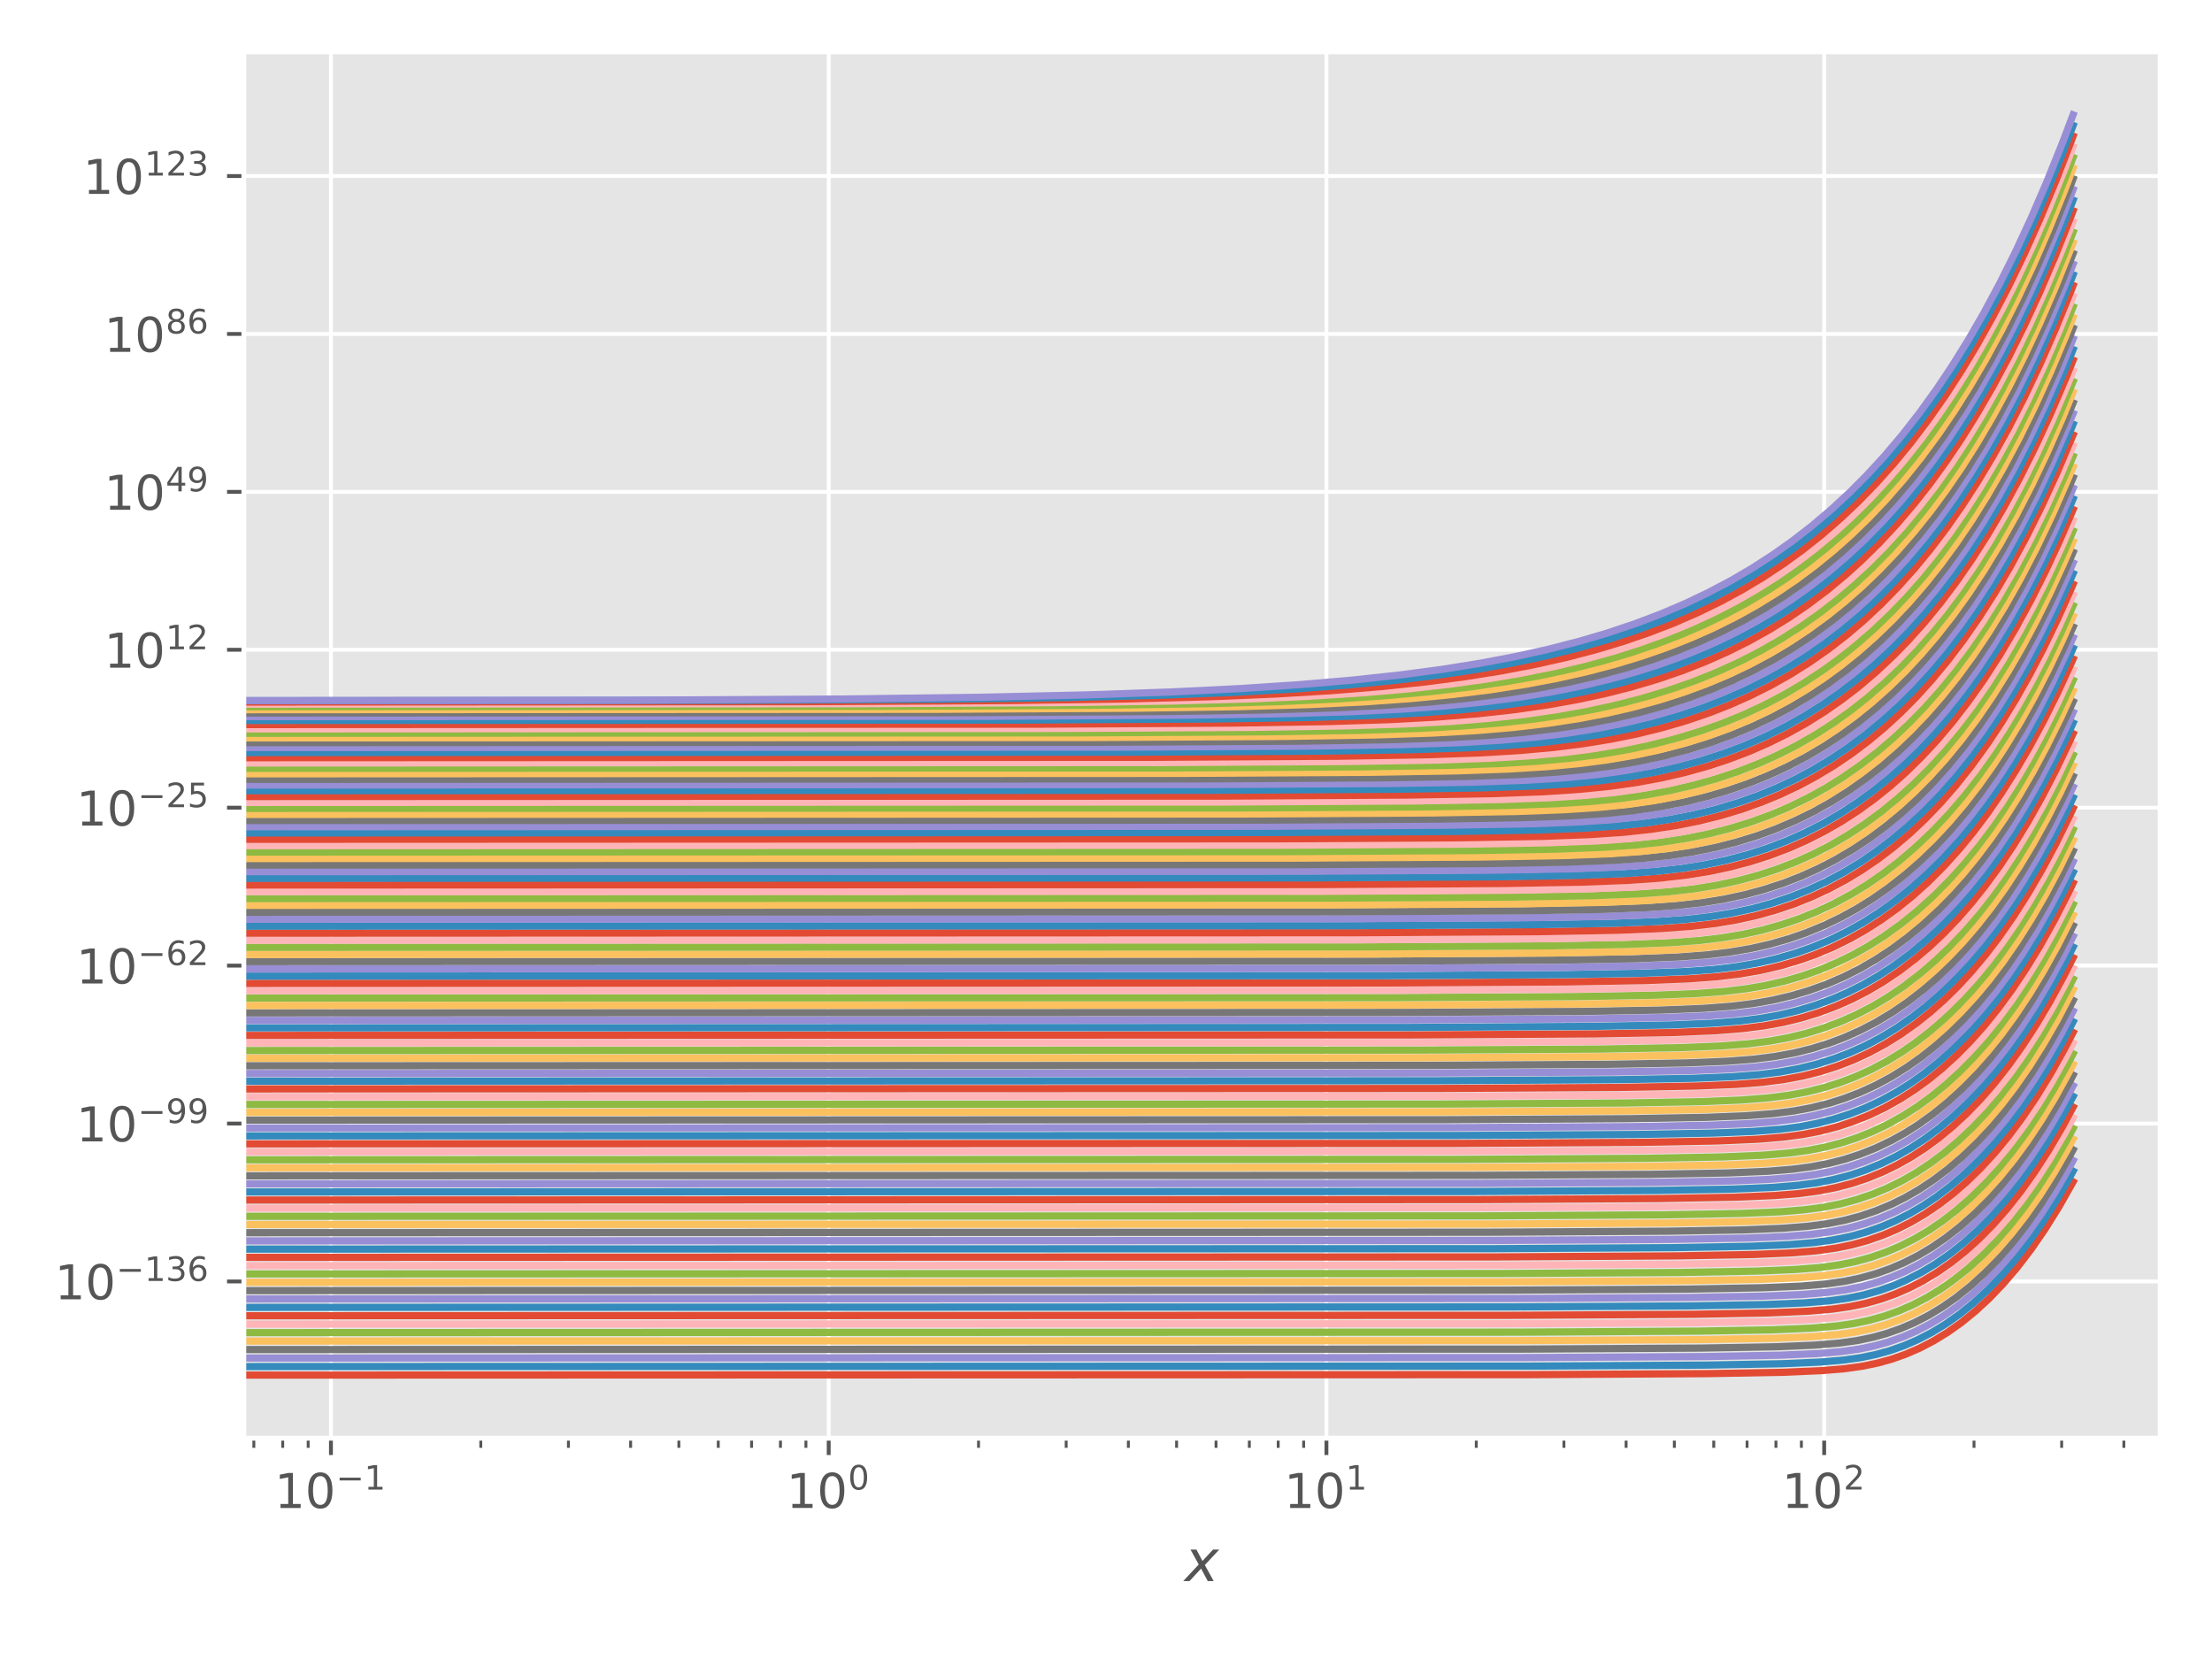 <?xml version="1.0" encoding="utf-8" standalone="no"?>
<!DOCTYPE svg PUBLIC "-//W3C//DTD SVG 1.1//EN"
  "http://www.w3.org/Graphics/SVG/1.1/DTD/svg11.dtd">
<!-- Created with matplotlib (https://matplotlib.org/) -->
<svg height="345.6pt" version="1.1" viewBox="0 0 460.8 345.6" width="460.8pt" xmlns="http://www.w3.org/2000/svg" xmlns:xlink="http://www.w3.org/1999/xlink">
 <defs>
  <style type="text/css">
*{stroke-linecap:butt;stroke-linejoin:round;}
  </style>
 </defs>
 <g id="figure_1">
  <g id="patch_1">
   <path d="M 0 345.6 
L 460.8 345.6 
L 460.8 0 
L 0 0 
z
" style="fill:#ffffff;"/>
  </g>
  <g id="axes_1">
   <g id="patch_2">
    <path d="M 50.797 299.608 
L 450 299.608 
L 450 10.8 
L 50.797 10.8 
z
" style="fill:#e5e5e5;"/>
   </g>
   <g id="matplotlib.axis_1">
    <g id="xtick_1">
     <g id="line2d_1">
      <path clip-path="url(#pb572bc7188)" d="M 68.943 299.608 
L 68.943 10.8 
" style="fill:none;stroke:#ffffff;stroke-linecap:square;stroke-width:0.8;"/>
     </g>
     <g id="line2d_2">
      <defs>
       <path d="M 0 0 
L 0 3.5 
" id="m6b115ed74c" style="stroke:#555555;stroke-width:0.8;"/>
      </defs>
      <g>
       <use style="fill:#555555;stroke:#555555;stroke-width:0.8;" x="68.943" xlink:href="#m6b115ed74c" y="299.608"/>
      </g>
     </g>
     <g id="text_1">
      <!-- $\mathdefault{10^{-1}}$ -->
      <defs>
       <path d="M 12.406 8.297 
L 28.516 8.297 
L 28.516 63.922 
L 10.984 60.406 
L 10.984 69.391 
L 28.422 72.906 
L 38.281 72.906 
L 38.281 8.297 
L 54.391 8.297 
L 54.391 0 
L 12.406 0 
z
" id="DejaVuSans-49"/>
       <path d="M 31.781 66.406 
Q 24.172 66.406 20.328 58.906 
Q 16.5 51.422 16.5 36.375 
Q 16.5 21.391 20.328 13.891 
Q 24.172 6.391 31.781 6.391 
Q 39.453 6.391 43.281 13.891 
Q 47.125 21.391 47.125 36.375 
Q 47.125 51.422 43.281 58.906 
Q 39.453 66.406 31.781 66.406 
z
M 31.781 74.219 
Q 44.047 74.219 50.516 64.516 
Q 56.984 54.828 56.984 36.375 
Q 56.984 17.969 50.516 8.266 
Q 44.047 -1.422 31.781 -1.422 
Q 19.531 -1.422 13.062 8.266 
Q 6.594 17.969 6.594 36.375 
Q 6.594 54.828 13.062 64.516 
Q 19.531 74.219 31.781 74.219 
z
" id="DejaVuSans-48"/>
       <path d="M 10.594 35.5 
L 73.188 35.5 
L 73.188 27.203 
L 10.594 27.203 
z
" id="DejaVuSans-8722"/>
      </defs>
      <g style="fill:#555555;" transform="translate(57.193 314.206)scale(0.1 -0.1)">
       <use transform="translate(0 0.684)" xlink:href="#DejaVuSans-49"/>
       <use transform="translate(63.623 0.684)" xlink:href="#DejaVuSans-48"/>
       <use transform="translate(128.203 38.966)scale(0.7)" xlink:href="#DejaVuSans-8722"/>
       <use transform="translate(186.855 38.966)scale(0.7)" xlink:href="#DejaVuSans-49"/>
      </g>
     </g>
    </g>
    <g id="xtick_2">
     <g id="line2d_3">
      <path clip-path="url(#pb572bc7188)" d="M 172.632 299.608 
L 172.632 10.8 
" style="fill:none;stroke:#ffffff;stroke-linecap:square;stroke-width:0.8;"/>
     </g>
     <g id="line2d_4">
      <g>
       <use style="fill:#555555;stroke:#555555;stroke-width:0.8;" x="172.632" xlink:href="#m6b115ed74c" y="299.608"/>
      </g>
     </g>
     <g id="text_2">
      <!-- $\mathdefault{10^{0}}$ -->
      <g style="fill:#555555;" transform="translate(163.832 314.206)scale(0.1 -0.1)">
       <use transform="translate(0 0.766)" xlink:href="#DejaVuSans-49"/>
       <use transform="translate(63.623 0.766)" xlink:href="#DejaVuSans-48"/>
       <use transform="translate(128.203 39.047)scale(0.7)" xlink:href="#DejaVuSans-48"/>
      </g>
     </g>
    </g>
    <g id="xtick_3">
     <g id="line2d_5">
      <path clip-path="url(#pb572bc7188)" d="M 276.321 299.608 
L 276.321 10.8 
" style="fill:none;stroke:#ffffff;stroke-linecap:square;stroke-width:0.8;"/>
     </g>
     <g id="line2d_6">
      <g>
       <use style="fill:#555555;stroke:#555555;stroke-width:0.8;" x="276.321" xlink:href="#m6b115ed74c" y="299.608"/>
      </g>
     </g>
     <g id="text_3">
      <!-- $\mathdefault{10^{1}}$ -->
      <g style="fill:#555555;" transform="translate(267.521 314.206)scale(0.1 -0.1)">
       <use transform="translate(0 0.684)" xlink:href="#DejaVuSans-49"/>
       <use transform="translate(63.623 0.684)" xlink:href="#DejaVuSans-48"/>
       <use transform="translate(128.203 38.966)scale(0.7)" xlink:href="#DejaVuSans-49"/>
      </g>
     </g>
    </g>
    <g id="xtick_4">
     <g id="line2d_7">
      <path clip-path="url(#pb572bc7188)" d="M 380.01 299.608 
L 380.01 10.8 
" style="fill:none;stroke:#ffffff;stroke-linecap:square;stroke-width:0.8;"/>
     </g>
     <g id="line2d_8">
      <g>
       <use style="fill:#555555;stroke:#555555;stroke-width:0.8;" x="380.01" xlink:href="#m6b115ed74c" y="299.608"/>
      </g>
     </g>
     <g id="text_4">
      <!-- $\mathdefault{10^{2}}$ -->
      <defs>
       <path d="M 19.188 8.297 
L 53.609 8.297 
L 53.609 0 
L 7.328 0 
L 7.328 8.297 
Q 12.938 14.109 22.625 23.891 
Q 32.328 33.688 34.812 36.531 
Q 39.547 41.844 41.422 45.531 
Q 43.312 49.219 43.312 52.781 
Q 43.312 58.594 39.234 62.25 
Q 35.156 65.922 28.609 65.922 
Q 23.969 65.922 18.812 64.312 
Q 13.672 62.703 7.812 59.422 
L 7.812 69.391 
Q 13.766 71.781 18.938 73 
Q 24.125 74.219 28.422 74.219 
Q 39.75 74.219 46.484 68.547 
Q 53.219 62.891 53.219 53.422 
Q 53.219 48.922 51.531 44.891 
Q 49.859 40.875 45.406 35.406 
Q 44.188 33.984 37.641 27.219 
Q 31.109 20.453 19.188 8.297 
z
" id="DejaVuSans-50"/>
      </defs>
      <g style="fill:#555555;" transform="translate(371.21 314.206)scale(0.1 -0.1)">
       <use transform="translate(0 0.766)" xlink:href="#DejaVuSans-49"/>
       <use transform="translate(63.623 0.766)" xlink:href="#DejaVuSans-48"/>
       <use transform="translate(128.203 39.047)scale(0.7)" xlink:href="#DejaVuSans-50"/>
      </g>
     </g>
    </g>
    <g id="xtick_5">
     <g id="line2d_9">
      <defs>
       <path d="M 0 0 
L 0 2 
" id="m0e6c0eb227" style="stroke:#555555;stroke-width:0.6;"/>
      </defs>
      <g>
       <use style="fill:#555555;stroke:#555555;stroke-width:0.6;" x="52.881" xlink:href="#m0e6c0eb227" y="299.608"/>
      </g>
     </g>
    </g>
    <g id="xtick_6">
     <g id="line2d_10">
      <g>
       <use style="fill:#555555;stroke:#555555;stroke-width:0.6;" x="58.895" xlink:href="#m0e6c0eb227" y="299.608"/>
      </g>
     </g>
    </g>
    <g id="xtick_7">
     <g id="line2d_11">
      <g>
       <use style="fill:#555555;stroke:#555555;stroke-width:0.6;" x="64.198" xlink:href="#m0e6c0eb227" y="299.608"/>
      </g>
     </g>
    </g>
    <g id="xtick_8">
     <g id="line2d_12">
      <g>
       <use style="fill:#555555;stroke:#555555;stroke-width:0.6;" x="100.156" xlink:href="#m0e6c0eb227" y="299.608"/>
      </g>
     </g>
    </g>
    <g id="xtick_9">
     <g id="line2d_13">
      <g>
       <use style="fill:#555555;stroke:#555555;stroke-width:0.6;" x="118.415" xlink:href="#m0e6c0eb227" y="299.608"/>
      </g>
     </g>
    </g>
    <g id="xtick_10">
     <g id="line2d_14">
      <g>
       <use style="fill:#555555;stroke:#555555;stroke-width:0.6;" x="131.37" xlink:href="#m0e6c0eb227" y="299.608"/>
      </g>
     </g>
    </g>
    <g id="xtick_11">
     <g id="line2d_15">
      <g>
       <use style="fill:#555555;stroke:#555555;stroke-width:0.6;" x="141.418" xlink:href="#m0e6c0eb227" y="299.608"/>
      </g>
     </g>
    </g>
    <g id="xtick_12">
     <g id="line2d_16">
      <g>
       <use style="fill:#555555;stroke:#555555;stroke-width:0.6;" x="149.629" xlink:href="#m0e6c0eb227" y="299.608"/>
      </g>
     </g>
    </g>
    <g id="xtick_13">
     <g id="line2d_17">
      <g>
       <use style="fill:#555555;stroke:#555555;stroke-width:0.6;" x="156.57" xlink:href="#m0e6c0eb227" y="299.608"/>
      </g>
     </g>
    </g>
    <g id="xtick_14">
     <g id="line2d_18">
      <g>
       <use style="fill:#555555;stroke:#555555;stroke-width:0.6;" x="162.583" xlink:href="#m0e6c0eb227" y="299.608"/>
      </g>
     </g>
    </g>
    <g id="xtick_15">
     <g id="line2d_19">
      <g>
       <use style="fill:#555555;stroke:#555555;stroke-width:0.6;" x="167.887" xlink:href="#m0e6c0eb227" y="299.608"/>
      </g>
     </g>
    </g>
    <g id="xtick_16">
     <g id="line2d_20">
      <g>
       <use style="fill:#555555;stroke:#555555;stroke-width:0.6;" x="203.845" xlink:href="#m0e6c0eb227" y="299.608"/>
      </g>
     </g>
    </g>
    <g id="xtick_17">
     <g id="line2d_21">
      <g>
       <use style="fill:#555555;stroke:#555555;stroke-width:0.6;" x="222.104" xlink:href="#m0e6c0eb227" y="299.608"/>
      </g>
     </g>
    </g>
    <g id="xtick_18">
     <g id="line2d_22">
      <g>
       <use style="fill:#555555;stroke:#555555;stroke-width:0.6;" x="235.059" xlink:href="#m0e6c0eb227" y="299.608"/>
      </g>
     </g>
    </g>
    <g id="xtick_19">
     <g id="line2d_23">
      <g>
       <use style="fill:#555555;stroke:#555555;stroke-width:0.6;" x="245.107" xlink:href="#m0e6c0eb227" y="299.608"/>
      </g>
     </g>
    </g>
    <g id="xtick_20">
     <g id="line2d_24">
      <g>
       <use style="fill:#555555;stroke:#555555;stroke-width:0.6;" x="253.318" xlink:href="#m0e6c0eb227" y="299.608"/>
      </g>
     </g>
    </g>
    <g id="xtick_21">
     <g id="line2d_25">
      <g>
       <use style="fill:#555555;stroke:#555555;stroke-width:0.6;" x="260.259" xlink:href="#m0e6c0eb227" y="299.608"/>
      </g>
     </g>
    </g>
    <g id="xtick_22">
     <g id="line2d_26">
      <g>
       <use style="fill:#555555;stroke:#555555;stroke-width:0.6;" x="266.272" xlink:href="#m0e6c0eb227" y="299.608"/>
      </g>
     </g>
    </g>
    <g id="xtick_23">
     <g id="line2d_27">
      <g>
       <use style="fill:#555555;stroke:#555555;stroke-width:0.6;" x="271.576" xlink:href="#m0e6c0eb227" y="299.608"/>
      </g>
     </g>
    </g>
    <g id="xtick_24">
     <g id="line2d_28">
      <g>
       <use style="fill:#555555;stroke:#555555;stroke-width:0.6;" x="307.534" xlink:href="#m0e6c0eb227" y="299.608"/>
      </g>
     </g>
    </g>
    <g id="xtick_25">
     <g id="line2d_29">
      <g>
       <use style="fill:#555555;stroke:#555555;stroke-width:0.6;" x="325.793" xlink:href="#m0e6c0eb227" y="299.608"/>
      </g>
     </g>
    </g>
    <g id="xtick_26">
     <g id="line2d_30">
      <g>
       <use style="fill:#555555;stroke:#555555;stroke-width:0.6;" x="338.748" xlink:href="#m0e6c0eb227" y="299.608"/>
      </g>
     </g>
    </g>
    <g id="xtick_27">
     <g id="line2d_31">
      <g>
       <use style="fill:#555555;stroke:#555555;stroke-width:0.6;" x="348.796" xlink:href="#m0e6c0eb227" y="299.608"/>
      </g>
     </g>
    </g>
    <g id="xtick_28">
     <g id="line2d_32">
      <g>
       <use style="fill:#555555;stroke:#555555;stroke-width:0.6;" x="357.007" xlink:href="#m0e6c0eb227" y="299.608"/>
      </g>
     </g>
    </g>
    <g id="xtick_29">
     <g id="line2d_33">
      <g>
       <use style="fill:#555555;stroke:#555555;stroke-width:0.6;" x="363.948" xlink:href="#m0e6c0eb227" y="299.608"/>
      </g>
     </g>
    </g>
    <g id="xtick_30">
     <g id="line2d_34">
      <g>
       <use style="fill:#555555;stroke:#555555;stroke-width:0.6;" x="369.961" xlink:href="#m0e6c0eb227" y="299.608"/>
      </g>
     </g>
    </g>
    <g id="xtick_31">
     <g id="line2d_35">
      <g>
       <use style="fill:#555555;stroke:#555555;stroke-width:0.6;" x="375.265" xlink:href="#m0e6c0eb227" y="299.608"/>
      </g>
     </g>
    </g>
    <g id="xtick_32">
     <g id="line2d_36">
      <g>
       <use style="fill:#555555;stroke:#555555;stroke-width:0.6;" x="411.223" xlink:href="#m0e6c0eb227" y="299.608"/>
      </g>
     </g>
    </g>
    <g id="xtick_33">
     <g id="line2d_37">
      <g>
       <use style="fill:#555555;stroke:#555555;stroke-width:0.6;" x="429.482" xlink:href="#m0e6c0eb227" y="299.608"/>
      </g>
     </g>
    </g>
    <g id="xtick_34">
     <g id="line2d_38">
      <g>
       <use style="fill:#555555;stroke:#555555;stroke-width:0.6;" x="442.437" xlink:href="#m0e6c0eb227" y="299.608"/>
      </g>
     </g>
    </g>
    <g id="text_5">
     <!-- $x$ -->
     <defs>
      <path d="M 60.016 54.688 
L 34.906 27.875 
L 50.297 0 
L 39.984 0 
L 28.422 21.688 
L 8.297 0 
L -2.594 0 
L 24.312 28.812 
L 10.016 54.688 
L 20.312 54.688 
L 30.812 34.906 
L 49.125 54.688 
z
" id="DejaVuSans-Oblique-120"/>
     </defs>
     <g style="fill:#555555;" transform="translate(246.799 329.404)scale(0.12 -0.12)">
      <use transform="translate(0 0.312)" xlink:href="#DejaVuSans-Oblique-120"/>
     </g>
    </g>
   </g>
   <g id="matplotlib.axis_2">
    <g id="ytick_1">
     <g id="line2d_39">
      <path clip-path="url(#pb572bc7188)" d="M 50.797 266.947 
L 450 266.947 
" style="fill:none;stroke:#ffffff;stroke-linecap:square;stroke-width:0.8;"/>
     </g>
     <g id="line2d_40">
      <defs>
       <path d="M 0 0 
L -3.5 0 
" id="m844714e420" style="stroke:#555555;stroke-width:0.8;"/>
      </defs>
      <g>
       <use style="fill:#555555;stroke:#555555;stroke-width:0.8;" x="50.797" xlink:href="#m844714e420" y="266.947"/>
      </g>
     </g>
     <g id="text_6">
      <!-- $\mathdefault{10^{-136}}$ -->
      <defs>
       <path d="M 40.578 39.312 
Q 47.656 37.797 51.625 33 
Q 55.609 28.219 55.609 21.188 
Q 55.609 10.406 48.188 4.484 
Q 40.766 -1.422 27.094 -1.422 
Q 22.516 -1.422 17.656 -0.516 
Q 12.797 0.391 7.625 2.203 
L 7.625 11.719 
Q 11.719 9.328 16.594 8.109 
Q 21.484 6.891 26.812 6.891 
Q 36.078 6.891 40.938 10.547 
Q 45.797 14.203 45.797 21.188 
Q 45.797 27.641 41.281 31.266 
Q 36.766 34.906 28.719 34.906 
L 20.219 34.906 
L 20.219 43.016 
L 29.109 43.016 
Q 36.375 43.016 40.234 45.922 
Q 44.094 48.828 44.094 54.297 
Q 44.094 59.906 40.109 62.906 
Q 36.141 65.922 28.719 65.922 
Q 24.656 65.922 20.016 65.031 
Q 15.375 64.156 9.812 62.312 
L 9.812 71.094 
Q 15.438 72.656 20.344 73.438 
Q 25.25 74.219 29.594 74.219 
Q 40.828 74.219 47.359 69.109 
Q 53.906 64.016 53.906 55.328 
Q 53.906 49.266 50.438 45.094 
Q 46.969 40.922 40.578 39.312 
z
" id="DejaVuSans-51"/>
       <path d="M 33.016 40.375 
Q 26.375 40.375 22.484 35.828 
Q 18.609 31.297 18.609 23.391 
Q 18.609 15.531 22.484 10.953 
Q 26.375 6.391 33.016 6.391 
Q 39.656 6.391 43.531 10.953 
Q 47.406 15.531 47.406 23.391 
Q 47.406 31.297 43.531 35.828 
Q 39.656 40.375 33.016 40.375 
z
M 52.594 71.297 
L 52.594 62.312 
Q 48.875 64.062 45.094 64.984 
Q 41.312 65.922 37.594 65.922 
Q 27.828 65.922 22.672 59.328 
Q 17.531 52.734 16.797 39.406 
Q 19.672 43.656 24.016 45.922 
Q 28.375 48.188 33.594 48.188 
Q 44.578 48.188 50.953 41.516 
Q 57.328 34.859 57.328 23.391 
Q 57.328 12.156 50.688 5.359 
Q 44.047 -1.422 33.016 -1.422 
Q 20.359 -1.422 13.672 8.266 
Q 6.984 17.969 6.984 36.375 
Q 6.984 53.656 15.188 63.938 
Q 23.391 74.219 37.203 74.219 
Q 40.922 74.219 44.703 73.484 
Q 48.484 72.75 52.594 71.297 
z
" id="DejaVuSans-54"/>
      </defs>
      <g style="fill:#555555;" transform="translate(11.397 270.746)scale(0.1 -0.1)">
       <use transform="translate(0 0.766)" xlink:href="#DejaVuSans-49"/>
       <use transform="translate(63.623 0.766)" xlink:href="#DejaVuSans-48"/>
       <use transform="translate(128.203 39.047)scale(0.7)" xlink:href="#DejaVuSans-8722"/>
       <use transform="translate(186.855 39.047)scale(0.7)" xlink:href="#DejaVuSans-49"/>
       <use transform="translate(231.392 39.047)scale(0.7)" xlink:href="#DejaVuSans-51"/>
       <use transform="translate(275.928 39.047)scale(0.7)" xlink:href="#DejaVuSans-54"/>
      </g>
     </g>
    </g>
    <g id="ytick_2">
     <g id="line2d_41">
      <path clip-path="url(#pb572bc7188)" d="M 50.797 234.051 
L 450 234.051 
" style="fill:none;stroke:#ffffff;stroke-linecap:square;stroke-width:0.8;"/>
     </g>
     <g id="line2d_42">
      <g>
       <use style="fill:#555555;stroke:#555555;stroke-width:0.8;" x="50.797" xlink:href="#m844714e420" y="234.051"/>
      </g>
     </g>
     <g id="text_7">
      <!-- $\mathdefault{10^{-99}}$ -->
      <defs>
       <path d="M 10.984 1.516 
L 10.984 10.5 
Q 14.703 8.734 18.5 7.812 
Q 22.312 6.891 25.984 6.891 
Q 35.75 6.891 40.891 13.453 
Q 46.047 20.016 46.781 33.406 
Q 43.953 29.203 39.594 26.953 
Q 35.25 24.703 29.984 24.703 
Q 19.047 24.703 12.672 31.312 
Q 6.297 37.938 6.297 49.422 
Q 6.297 60.641 12.938 67.422 
Q 19.578 74.219 30.609 74.219 
Q 43.266 74.219 49.922 64.516 
Q 56.594 54.828 56.594 36.375 
Q 56.594 19.141 48.406 8.859 
Q 40.234 -1.422 26.422 -1.422 
Q 22.703 -1.422 18.891 -0.688 
Q 15.094 0.047 10.984 1.516 
z
M 30.609 32.422 
Q 37.25 32.422 41.125 36.953 
Q 45.016 41.5 45.016 49.422 
Q 45.016 57.281 41.125 61.844 
Q 37.25 66.406 30.609 66.406 
Q 23.969 66.406 20.094 61.844 
Q 16.219 57.281 16.219 49.422 
Q 16.219 41.5 20.094 36.953 
Q 23.969 32.422 30.609 32.422 
z
" id="DejaVuSans-57"/>
      </defs>
      <g style="fill:#555555;" transform="translate(15.897 237.85)scale(0.1 -0.1)">
       <use transform="translate(0 0.766)" xlink:href="#DejaVuSans-49"/>
       <use transform="translate(63.623 0.766)" xlink:href="#DejaVuSans-48"/>
       <use transform="translate(128.203 39.047)scale(0.7)" xlink:href="#DejaVuSans-8722"/>
       <use transform="translate(186.855 39.047)scale(0.7)" xlink:href="#DejaVuSans-57"/>
       <use transform="translate(231.392 39.047)scale(0.7)" xlink:href="#DejaVuSans-57"/>
      </g>
     </g>
    </g>
    <g id="ytick_3">
     <g id="line2d_43">
      <path clip-path="url(#pb572bc7188)" d="M 50.797 201.155 
L 450 201.155 
" style="fill:none;stroke:#ffffff;stroke-linecap:square;stroke-width:0.8;"/>
     </g>
     <g id="line2d_44">
      <g>
       <use style="fill:#555555;stroke:#555555;stroke-width:0.8;" x="50.797" xlink:href="#m844714e420" y="201.155"/>
      </g>
     </g>
     <g id="text_8">
      <!-- $\mathdefault{10^{-62}}$ -->
      <g style="fill:#555555;" transform="translate(15.897 204.954)scale(0.1 -0.1)">
       <use transform="translate(0 0.766)" xlink:href="#DejaVuSans-49"/>
       <use transform="translate(63.623 0.766)" xlink:href="#DejaVuSans-48"/>
       <use transform="translate(128.203 39.047)scale(0.7)" xlink:href="#DejaVuSans-8722"/>
       <use transform="translate(186.855 39.047)scale(0.7)" xlink:href="#DejaVuSans-54"/>
       <use transform="translate(231.392 39.047)scale(0.7)" xlink:href="#DejaVuSans-50"/>
      </g>
     </g>
    </g>
    <g id="ytick_4">
     <g id="line2d_45">
      <path clip-path="url(#pb572bc7188)" d="M 50.797 168.258 
L 450 168.258 
" style="fill:none;stroke:#ffffff;stroke-linecap:square;stroke-width:0.8;"/>
     </g>
     <g id="line2d_46">
      <g>
       <use style="fill:#555555;stroke:#555555;stroke-width:0.8;" x="50.797" xlink:href="#m844714e420" y="168.258"/>
      </g>
     </g>
     <g id="text_9">
      <!-- $\mathdefault{10^{-25}}$ -->
      <defs>
       <path d="M 10.797 72.906 
L 49.516 72.906 
L 49.516 64.594 
L 19.828 64.594 
L 19.828 46.734 
Q 21.969 47.469 24.109 47.828 
Q 26.266 48.188 28.422 48.188 
Q 40.625 48.188 47.75 41.5 
Q 54.891 34.812 54.891 23.391 
Q 54.891 11.625 47.562 5.094 
Q 40.234 -1.422 26.906 -1.422 
Q 22.312 -1.422 17.547 -0.641 
Q 12.797 0.141 7.719 1.703 
L 7.719 11.625 
Q 12.109 9.234 16.797 8.062 
Q 21.484 6.891 26.703 6.891 
Q 35.156 6.891 40.078 11.328 
Q 45.016 15.766 45.016 23.391 
Q 45.016 31 40.078 35.438 
Q 35.156 39.891 26.703 39.891 
Q 22.75 39.891 18.812 39.016 
Q 14.891 38.141 10.797 36.281 
z
" id="DejaVuSans-53"/>
      </defs>
      <g style="fill:#555555;" transform="translate(15.897 172.058)scale(0.1 -0.1)">
       <use transform="translate(0 0.766)" xlink:href="#DejaVuSans-49"/>
       <use transform="translate(63.623 0.766)" xlink:href="#DejaVuSans-48"/>
       <use transform="translate(128.203 39.047)scale(0.7)" xlink:href="#DejaVuSans-8722"/>
       <use transform="translate(186.855 39.047)scale(0.7)" xlink:href="#DejaVuSans-50"/>
       <use transform="translate(231.392 39.047)scale(0.7)" xlink:href="#DejaVuSans-53"/>
      </g>
     </g>
    </g>
    <g id="ytick_5">
     <g id="line2d_47">
      <path clip-path="url(#pb572bc7188)" d="M 50.797 135.362 
L 450 135.362 
" style="fill:none;stroke:#ffffff;stroke-linecap:square;stroke-width:0.8;"/>
     </g>
     <g id="line2d_48">
      <g>
       <use style="fill:#555555;stroke:#555555;stroke-width:0.8;" x="50.797" xlink:href="#m844714e420" y="135.362"/>
      </g>
     </g>
     <g id="text_10">
      <!-- $\mathdefault{10^{12}}$ -->
      <g style="fill:#555555;" transform="translate(21.697 139.161)scale(0.1 -0.1)">
       <use transform="translate(0 0.766)" xlink:href="#DejaVuSans-49"/>
       <use transform="translate(63.623 0.766)" xlink:href="#DejaVuSans-48"/>
       <use transform="translate(128.203 39.047)scale(0.7)" xlink:href="#DejaVuSans-49"/>
       <use transform="translate(172.739 39.047)scale(0.7)" xlink:href="#DejaVuSans-50"/>
      </g>
     </g>
    </g>
    <g id="ytick_6">
     <g id="line2d_49">
      <path clip-path="url(#pb572bc7188)" d="M 50.797 102.466 
L 450 102.466 
" style="fill:none;stroke:#ffffff;stroke-linecap:square;stroke-width:0.8;"/>
     </g>
     <g id="line2d_50">
      <g>
       <use style="fill:#555555;stroke:#555555;stroke-width:0.8;" x="50.797" xlink:href="#m844714e420" y="102.466"/>
      </g>
     </g>
     <g id="text_11">
      <!-- $\mathdefault{10^{49}}$ -->
      <defs>
       <path d="M 37.797 64.312 
L 12.891 25.391 
L 37.797 25.391 
z
M 35.203 72.906 
L 47.609 72.906 
L 47.609 25.391 
L 58.016 25.391 
L 58.016 17.188 
L 47.609 17.188 
L 47.609 0 
L 37.797 0 
L 37.797 17.188 
L 4.891 17.188 
L 4.891 26.703 
z
" id="DejaVuSans-52"/>
      </defs>
      <g style="fill:#555555;" transform="translate(21.697 106.265)scale(0.1 -0.1)">
       <use transform="translate(0 0.766)" xlink:href="#DejaVuSans-49"/>
       <use transform="translate(63.623 0.766)" xlink:href="#DejaVuSans-48"/>
       <use transform="translate(128.203 39.047)scale(0.7)" xlink:href="#DejaVuSans-52"/>
       <use transform="translate(172.739 39.047)scale(0.7)" xlink:href="#DejaVuSans-57"/>
      </g>
     </g>
    </g>
    <g id="ytick_7">
     <g id="line2d_51">
      <path clip-path="url(#pb572bc7188)" d="M 50.797 69.57 
L 450 69.57 
" style="fill:none;stroke:#ffffff;stroke-linecap:square;stroke-width:0.8;"/>
     </g>
     <g id="line2d_52">
      <g>
       <use style="fill:#555555;stroke:#555555;stroke-width:0.8;" x="50.797" xlink:href="#m844714e420" y="69.57"/>
      </g>
     </g>
     <g id="text_12">
      <!-- $\mathdefault{10^{86}}$ -->
      <defs>
       <path d="M 31.781 34.625 
Q 24.75 34.625 20.719 30.859 
Q 16.703 27.094 16.703 20.516 
Q 16.703 13.922 20.719 10.156 
Q 24.75 6.391 31.781 6.391 
Q 38.812 6.391 42.859 10.172 
Q 46.922 13.969 46.922 20.516 
Q 46.922 27.094 42.891 30.859 
Q 38.875 34.625 31.781 34.625 
z
M 21.922 38.812 
Q 15.578 40.375 12.031 44.719 
Q 8.5 49.078 8.5 55.328 
Q 8.5 64.062 14.719 69.141 
Q 20.953 74.219 31.781 74.219 
Q 42.672 74.219 48.875 69.141 
Q 55.078 64.062 55.078 55.328 
Q 55.078 49.078 51.531 44.719 
Q 48 40.375 41.703 38.812 
Q 48.828 37.156 52.797 32.312 
Q 56.781 27.484 56.781 20.516 
Q 56.781 9.906 50.312 4.234 
Q 43.844 -1.422 31.781 -1.422 
Q 19.734 -1.422 13.25 4.234 
Q 6.781 9.906 6.781 20.516 
Q 6.781 27.484 10.781 32.312 
Q 14.797 37.156 21.922 38.812 
z
M 18.312 54.391 
Q 18.312 48.734 21.844 45.562 
Q 25.391 42.391 31.781 42.391 
Q 38.141 42.391 41.719 45.562 
Q 45.312 48.734 45.312 54.391 
Q 45.312 60.062 41.719 63.234 
Q 38.141 66.406 31.781 66.406 
Q 25.391 66.406 21.844 63.234 
Q 18.312 60.062 18.312 54.391 
z
" id="DejaVuSans-56"/>
      </defs>
      <g style="fill:#555555;" transform="translate(21.697 73.369)scale(0.1 -0.1)">
       <use transform="translate(0 0.766)" xlink:href="#DejaVuSans-49"/>
       <use transform="translate(63.623 0.766)" xlink:href="#DejaVuSans-48"/>
       <use transform="translate(128.203 39.047)scale(0.7)" xlink:href="#DejaVuSans-56"/>
       <use transform="translate(172.739 39.047)scale(0.7)" xlink:href="#DejaVuSans-54"/>
      </g>
     </g>
    </g>
    <g id="ytick_8">
     <g id="line2d_53">
      <path clip-path="url(#pb572bc7188)" d="M 50.797 36.674 
L 450 36.674 
" style="fill:none;stroke:#ffffff;stroke-linecap:square;stroke-width:0.8;"/>
     </g>
     <g id="line2d_54">
      <g>
       <use style="fill:#555555;stroke:#555555;stroke-width:0.8;" x="50.797" xlink:href="#m844714e420" y="36.674"/>
      </g>
     </g>
     <g id="text_13">
      <!-- $\mathdefault{10^{123}}$ -->
      <g style="fill:#555555;" transform="translate(17.297 40.473)scale(0.1 -0.1)">
       <use transform="translate(0 0.766)" xlink:href="#DejaVuSans-49"/>
       <use transform="translate(63.623 0.766)" xlink:href="#DejaVuSans-48"/>
       <use transform="translate(128.203 39.047)scale(0.7)" xlink:href="#DejaVuSans-49"/>
       <use transform="translate(172.739 39.047)scale(0.7)" xlink:href="#DejaVuSans-50"/>
       <use transform="translate(217.275 39.047)scale(0.7)" xlink:href="#DejaVuSans-51"/>
      </g>
     </g>
    </g>
   </g>
   <g id="line2d_55">
    <path clip-path="url(#pb572bc7188)" d="M -1 286.48 
L 318.149 286.369 
L 355.93 286.152 
L 371.551 285.869 
L 379.543 285.524 
L 384.265 285.126 
L 387.898 284.621 
L 391.168 283.948 
L 394.074 283.141 
L 396.98 282.115 
L 399.886 280.855 
L 402.792 279.344 
L 405.699 277.567 
L 408.605 275.505 
L 411.511 273.14 
L 414.417 270.45 
L 417.323 267.416 
L 420.23 264.013 
L 423.136 260.216 
L 426.042 256.001 
L 428.948 251.339 
L 431.854 246.199 
L 431.854 246.199 
" style="fill:none;stroke:#e24a33;stroke-linecap:square;stroke-width:1.5;"/>
   </g>
   <g id="line2d_56">
    <path clip-path="url(#pb572bc7188)" d="M -1 284.702 
L 317.786 284.591 
L 355.567 284.373 
L 371.188 284.089 
L 379.18 283.742 
L 383.902 283.342 
L 387.535 282.836 
L 390.804 282.164 
L 393.711 281.358 
L 396.617 280.335 
L 399.523 279.08 
L 402.429 277.577 
L 405.335 275.809 
L 408.242 273.759 
L 411.148 271.407 
L 414.054 268.735 
L 416.96 265.72 
L 419.866 262.339 
L 422.773 258.568 
L 425.679 254.382 
L 428.585 249.752 
L 431.491 244.649 
L 431.854 243.977 
L 431.854 243.977 
" style="fill:none;stroke:#348abd;stroke-linecap:square;stroke-width:1.5;"/>
   </g>
   <g id="line2d_57">
    <path clip-path="url(#pb572bc7188)" d="M -1 282.928 
L 317.423 282.816 
L 355.203 282.598 
L 370.824 282.313 
L 378.816 281.963 
L 383.539 281.561 
L 387.172 281.054 
L 390.441 280.382 
L 393.347 279.577 
L 396.254 278.558 
L 399.16 277.308 
L 402.066 275.811 
L 404.972 274.053 
L 407.878 272.014 
L 410.784 269.676 
L 413.691 267.02 
L 416.597 264.024 
L 419.503 260.666 
L 422.409 256.92 
L 425.315 252.762 
L 428.222 248.165 
L 431.128 243.098 
L 431.854 241.754 
L 431.854 241.754 
" style="fill:none;stroke:#988ed5;stroke-linecap:square;stroke-width:1.5;"/>
   </g>
   <g id="line2d_58">
    <path clip-path="url(#pb572bc7188)" d="M -1 281.157 
L 316.696 281.047 
L 354.477 280.83 
L 370.098 280.551 
L 378.09 280.211 
L 383.176 279.785 
L 386.808 279.276 
L 390.078 278.603 
L 392.984 277.8 
L 395.89 276.783 
L 398.796 275.538 
L 401.703 274.048 
L 404.609 272.298 
L 407.515 270.271 
L 410.421 267.947 
L 413.327 265.306 
L 416.234 262.329 
L 419.14 258.992 
L 422.046 255.272 
L 424.952 251.142 
L 427.858 246.576 
L 430.765 241.544 
L 431.854 239.531 
L 431.854 239.531 
" style="fill:none;stroke:#777777;stroke-linecap:square;stroke-width:1.5;"/>
   </g>
   <g id="line2d_59">
    <path clip-path="url(#pb572bc7188)" d="M -1 279.391 
L 316.333 279.28 
L 354.114 279.063 
L 369.734 278.782 
L 377.726 278.44 
L 382.812 278.011 
L 386.445 277.5 
L 389.715 276.827 
L 392.984 275.91 
L 395.89 274.869 
L 398.796 273.599 
L 401.703 272.084 
L 404.609 270.309 
L 407.515 268.257 
L 410.421 265.908 
L 413.327 263.243 
L 416.234 260.24 
L 419.14 256.879 
L 422.046 253.133 
L 424.952 248.979 
L 427.858 244.388 
L 430.765 239.331 
L 431.854 237.309 
L 431.854 237.309 
" style="fill:none;stroke:#fbc15e;stroke-linecap:square;stroke-width:1.5;"/>
   </g>
   <g id="line2d_60">
    <path clip-path="url(#pb572bc7188)" d="M -1 277.628 
L 315.97 277.517 
L 353.75 277.299 
L 369.371 277.017 
L 377.363 276.673 
L 382.449 276.241 
L 386.082 275.729 
L 389.351 275.055 
L 392.621 274.139 
L 395.527 273.1 
L 398.433 271.834 
L 401.339 270.326 
L 404.246 268.56 
L 407.152 266.518 
L 410.058 264.182 
L 412.964 261.533 
L 415.87 258.549 
L 418.777 255.209 
L 421.683 251.488 
L 424.589 247.361 
L 427.495 242.801 
L 430.401 237.779 
L 431.854 235.086 
L 431.854 235.086 
" style="fill:none;stroke:#8eba42;stroke-linecap:square;stroke-width:1.5;"/>
   </g>
   <g id="line2d_61">
    <path clip-path="url(#pb572bc7188)" d="M -1 275.87 
L 315.243 275.76 
L 353.024 275.544 
L 369.008 275.255 
L 377 274.909 
L 382.086 274.475 
L 385.719 273.96 
L 388.988 273.286 
L 392.257 272.37 
L 395.164 271.334 
L 398.07 270.072 
L 400.976 268.571 
L 403.882 266.813 
L 406.788 264.781 
L 409.695 262.458 
L 412.601 259.824 
L 415.507 256.859 
L 418.413 253.539 
L 421.319 249.842 
L 424.226 245.742 
L 427.132 241.213 
L 430.038 236.226 
L 431.854 232.863 
L 431.854 232.863 
" style="fill:none;stroke:#ffb5b8;stroke-linecap:square;stroke-width:1.5;"/>
   </g>
   <g id="line2d_62">
    <path clip-path="url(#pb572bc7188)" d="M -1 274.116 
L 314.88 274.005 
L 352.661 273.788 
L 368.645 273.498 
L 376.637 273.15 
L 381.723 272.712 
L 385.355 272.195 
L 388.625 271.519 
L 391.894 270.605 
L 394.8 269.57 
L 397.707 268.313 
L 400.613 266.817 
L 403.519 265.067 
L 406.425 263.046 
L 409.331 260.736 
L 412.238 258.117 
L 415.144 255.169 
L 418.05 251.87 
L 420.956 248.196 
L 423.862 244.124 
L 426.769 239.625 
L 429.675 234.672 
L 431.854 230.64 
L 431.854 230.64 
" style="fill:none;stroke:#e24a33;stroke-linecap:square;stroke-width:1.5;"/>
   </g>
   <g id="line2d_63">
    <path clip-path="url(#pb572bc7188)" d="M -1 272.365 
L 314.517 272.255 
L 352.297 272.037 
L 367.918 271.756 
L 375.91 271.416 
L 380.996 270.994 
L 384.992 270.434 
L 388.261 269.756 
L 391.531 268.842 
L 394.437 267.81 
L 397.343 266.556 
L 400.25 265.066 
L 403.156 263.324 
L 406.062 261.313 
L 408.968 259.015 
L 411.874 256.41 
L 414.781 253.48 
L 417.687 250.201 
L 420.593 246.551 
L 423.499 242.504 
L 426.405 238.035 
L 429.312 233.116 
L 431.854 228.418 
L 431.854 228.418 
" style="fill:none;stroke:#348abd;stroke-linecap:square;stroke-width:1.5;"/>
   </g>
   <g id="line2d_64">
    <path clip-path="url(#pb572bc7188)" d="M -1 270.619 
L 313.79 270.509 
L 351.571 270.294 
L 367.555 270.007 
L 375.547 269.664 
L 380.633 269.239 
L 384.629 268.675 
L 387.898 267.996 
L 391.168 267.082 
L 394.074 266.052 
L 396.98 264.802 
L 399.886 263.317 
L 402.792 261.582 
L 405.699 259.581 
L 408.605 257.295 
L 411.511 254.705 
L 414.417 251.791 
L 417.323 248.533 
L 420.23 244.905 
L 423.136 240.885 
L 426.042 236.445 
L 428.948 231.559 
L 431.854 226.195 
L 431.854 226.195 
" style="fill:none;stroke:#988ed5;stroke-linecap:square;stroke-width:1.5;"/>
   </g>
   <g id="line2d_65">
    <path clip-path="url(#pb572bc7188)" d="M -1 268.878 
L 313.427 268.767 
L 351.207 268.551 
L 367.192 268.261 
L 375.184 267.916 
L 380.269 267.487 
L 384.265 266.92 
L 387.535 266.24 
L 390.804 265.325 
L 393.711 264.297 
L 396.617 263.05 
L 399.523 261.571 
L 402.429 259.843 
L 405.335 257.851 
L 408.242 255.576 
L 411.148 253.001 
L 414.054 250.104 
L 416.96 246.865 
L 419.866 243.26 
L 422.773 239.265 
L 425.679 234.854 
L 428.585 230 
L 431.491 224.673 
L 431.854 223.972 
L 431.854 223.972 
" style="fill:none;stroke:#777777;stroke-linecap:square;stroke-width:1.5;"/>
   </g>
   <g id="line2d_66">
    <path clip-path="url(#pb572bc7188)" d="M -1 267.14 
L 313.064 267.029 
L 350.844 266.812 
L 366.465 266.531 
L 374.457 266.195 
L 379.543 265.779 
L 383.539 265.232 
L 386.808 264.573 
L 390.078 263.686 
L 393.347 262.544 
L 396.254 261.301 
L 399.16 259.826 
L 402.066 258.106 
L 404.972 256.123 
L 407.878 253.86 
L 410.784 251.298 
L 413.691 248.417 
L 416.597 245.197 
L 419.503 241.614 
L 422.409 237.645 
L 425.315 233.263 
L 428.222 228.441 
L 431.128 223.149 
L 431.854 221.75 
L 431.854 221.75 
" style="fill:none;stroke:#fbc15e;stroke-linecap:square;stroke-width:1.5;"/>
   </g>
   <g id="line2d_67">
    <path clip-path="url(#pb572bc7188)" d="M -1 265.407 
L 312.337 265.297 
L 350.118 265.081 
L 366.102 264.794 
L 374.094 264.455 
L 379.18 264.035 
L 383.176 263.484 
L 386.445 262.824 
L 389.715 261.935 
L 392.984 260.795 
L 395.89 259.554 
L 398.796 258.085 
L 401.703 256.371 
L 404.609 254.397 
L 407.515 252.145 
L 410.421 249.596 
L 413.327 246.732 
L 416.234 243.53 
L 419.14 239.969 
L 422.046 236.024 
L 424.952 231.67 
L 427.858 226.88 
L 430.765 221.624 
L 431.854 219.527 
L 431.854 219.527 
" style="fill:none;stroke:#8eba42;stroke-linecap:square;stroke-width:1.5;"/>
   </g>
   <g id="line2d_68">
    <path clip-path="url(#pb572bc7188)" d="M -1 263.678 
L 311.974 263.568 
L 349.754 263.351 
L 365.738 263.062 
L 373.73 262.719 
L 378.816 262.295 
L 382.812 261.74 
L 386.082 261.077 
L 389.351 260.187 
L 392.621 259.048 
L 395.527 257.81 
L 398.433 256.345 
L 401.339 254.638 
L 404.246 252.672 
L 407.152 250.431 
L 410.058 247.896 
L 412.964 245.047 
L 415.87 241.864 
L 418.777 238.324 
L 421.683 234.404 
L 424.589 230.077 
L 427.495 225.318 
L 430.401 220.097 
L 431.854 217.304 
L 431.854 217.304 
" style="fill:none;stroke:#ffb5b8;stroke-linecap:square;stroke-width:1.5;"/>
   </g>
   <g id="line2d_69">
    <path clip-path="url(#pb572bc7188)" d="M -1 261.954 
L 311.611 261.843 
L 349.391 261.625 
L 365.375 261.333 
L 373.367 260.987 
L 378.453 260.559 
L 382.449 260 
L 385.719 259.334 
L 388.988 258.443 
L 392.257 257.305 
L 395.164 256.069 
L 398.07 254.608 
L 400.976 252.907 
L 403.882 250.95 
L 406.788 248.719 
L 409.695 246.197 
L 412.601 243.363 
L 415.507 240.198 
L 418.413 236.679 
L 421.319 232.783 
L 424.226 228.484 
L 427.132 223.756 
L 430.038 218.569 
L 431.854 215.081 
L 431.854 215.081 
" style="fill:none;stroke:#e24a33;stroke-linecap:square;stroke-width:1.5;"/>
   </g>
   <g id="line2d_70">
    <path clip-path="url(#pb572bc7188)" d="M -1 260.234 
L 310.884 260.123 
L 348.665 259.907 
L 364.649 259.62 
L 372.641 259.281 
L 377.726 258.866 
L 381.723 258.325 
L 385.355 257.594 
L 388.625 256.702 
L 391.894 255.564 
L 394.8 254.33 
L 397.707 252.874 
L 400.613 251.179 
L 403.519 249.229 
L 406.425 247.009 
L 409.331 244.499 
L 412.238 241.681 
L 415.144 238.533 
L 418.05 235.035 
L 420.956 231.162 
L 423.862 226.89 
L 426.769 222.192 
L 429.675 217.039 
L 431.854 212.859 
L 431.854 212.859 
" style="fill:none;stroke:#348abd;stroke-linecap:square;stroke-width:1.5;"/>
   </g>
   <g id="line2d_71">
    <path clip-path="url(#pb572bc7188)" d="M -1 258.518 
L 310.521 258.408 
L 348.301 258.19 
L 364.285 257.9 
L 372.277 257.558 
L 377.363 257.138 
L 381.359 256.592 
L 384.992 255.858 
L 388.261 254.964 
L 391.531 253.826 
L 394.437 252.595 
L 397.343 251.142 
L 400.25 249.452 
L 403.156 247.511 
L 406.062 245.3 
L 408.968 242.803 
L 411.874 239.999 
L 414.781 236.869 
L 417.687 233.391 
L 420.593 229.542 
L 423.499 225.296 
L 426.405 220.628 
L 429.312 215.508 
L 431.854 210.636 
L 431.854 210.636 
" style="fill:none;stroke:#988ed5;stroke-linecap:square;stroke-width:1.5;"/>
   </g>
   <g id="line2d_72">
    <path clip-path="url(#pb572bc7188)" d="M -1 256.808 
L 309.794 256.697 
L 347.575 256.481 
L 363.559 256.196 
L 371.551 255.86 
L 376.637 255.452 
L 380.633 254.923 
L 384.265 254.21 
L 387.535 253.34 
L 390.804 252.23 
L 394.074 250.862 
L 396.98 249.412 
L 399.886 247.728 
L 402.792 245.794 
L 405.699 243.593 
L 408.605 241.108 
L 411.511 238.319 
L 414.417 235.206 
L 417.323 231.748 
L 420.23 227.921 
L 423.136 223.701 
L 426.042 219.062 
L 428.948 213.976 
L 431.854 208.413 
L 431.854 208.413 
" style="fill:none;stroke:#777777;stroke-linecap:square;stroke-width:1.5;"/>
   </g>
   <g id="line2d_73">
    <path clip-path="url(#pb572bc7188)" d="M -1 255.101 
L 309.431 254.991 
L 347.211 254.773 
L 363.196 254.485 
L 371.188 254.145 
L 376.273 253.732 
L 380.269 253.198 
L 383.902 252.481 
L 387.172 251.608 
L 390.441 250.498 
L 393.711 249.131 
L 396.617 247.685 
L 399.523 246.007 
L 402.429 244.08 
L 405.335 241.888 
L 408.242 239.414 
L 411.148 236.64 
L 414.054 233.543 
L 416.96 230.105 
L 419.866 226.3 
L 422.773 222.106 
L 425.679 217.496 
L 428.585 212.443 
L 431.491 206.916 
L 431.854 206.19 
L 431.854 206.19 
" style="fill:none;stroke:#fbc15e;stroke-linecap:square;stroke-width:1.5;"/>
   </g>
   <g id="line2d_74">
    <path clip-path="url(#pb572bc7188)" d="M -1 253.4 
L 308.704 253.29 
L 346.848 253.07 
L 362.832 252.778 
L 370.824 252.435 
L 375.91 252.016 
L 379.906 251.477 
L 383.539 250.755 
L 386.808 249.88 
L 390.078 248.769 
L 393.347 247.404 
L 396.254 245.961 
L 399.16 244.287 
L 402.066 242.367 
L 404.972 240.185 
L 407.878 237.723 
L 410.784 234.961 
L 413.691 231.882 
L 416.597 228.462 
L 419.503 224.68 
L 422.409 220.511 
L 425.315 215.929 
L 428.222 210.908 
L 431.128 205.417 
L 431.854 203.968 
L 431.854 203.968 
" style="fill:none;stroke:#8eba42;stroke-linecap:square;stroke-width:1.5;"/>
   </g>
   <g id="line2d_75">
    <path clip-path="url(#pb572bc7188)" d="M -1 251.703 
L 308.341 251.592 
L 346.122 251.375 
L 362.106 251.087 
L 370.098 250.75 
L 375.184 250.343 
L 379.18 249.819 
L 382.812 249.117 
L 386.082 248.264 
L 389.351 247.179 
L 392.621 245.844 
L 395.527 244.432 
L 398.433 242.792 
L 401.339 240.91 
L 404.246 238.77 
L 407.152 236.355 
L 410.058 233.645 
L 412.964 230.622 
L 415.87 227.264 
L 418.777 223.55 
L 421.683 219.455 
L 424.589 214.955 
L 427.495 210.021 
L 430.401 204.625 
L 431.854 201.745 
L 431.854 201.745 
" style="fill:none;stroke:#ffb5b8;stroke-linecap:square;stroke-width:1.5;"/>
   </g>
   <g id="line2d_76">
    <path clip-path="url(#pb572bc7188)" d="M -1 250.011 
L 307.614 249.901 
L 345.758 249.681 
L 361.742 249.39 
L 369.734 249.049 
L 374.82 248.636 
L 378.816 248.106 
L 382.449 247.399 
L 385.719 246.543 
L 388.988 245.457 
L 392.257 244.122 
L 395.164 242.712 
L 398.07 241.077 
L 400.976 239.201 
L 403.882 237.07 
L 406.788 234.664 
L 409.695 231.968 
L 412.601 228.96 
L 415.507 225.621 
L 418.413 221.927 
L 421.319 217.856 
L 424.226 213.383 
L 427.132 208.48 
L 430.038 203.119 
L 431.854 199.522 
L 431.854 199.522 
" style="fill:none;stroke:#e24a33;stroke-linecap:square;stroke-width:1.5;"/>
   </g>
   <g id="line2d_77">
    <path clip-path="url(#pb572bc7188)" d="M -1 248.324 
L 307.251 248.213 
L 345.032 247.996 
L 361.016 247.708 
L 369.371 247.351 
L 374.457 246.932 
L 378.453 246.396 
L 382.086 245.684 
L 385.355 244.825 
L 388.625 243.737 
L 391.894 242.403 
L 395.164 240.804 
L 398.07 239.144 
L 400.976 237.243 
L 403.882 235.087 
L 406.788 232.657 
L 409.695 229.935 
L 412.601 226.902 
L 415.507 223.538 
L 418.413 219.82 
L 421.319 215.724 
L 424.226 211.226 
L 427.132 206.298 
L 430.038 200.912 
L 431.854 197.3 
L 431.854 197.3 
" style="fill:none;stroke:#348abd;stroke-linecap:square;stroke-width:1.5;"/>
   </g>
   <g id="line2d_78">
    <path clip-path="url(#pb572bc7188)" d="M -1 246.642 
L 306.525 246.531 
L 344.669 246.311 
L 360.653 246.02 
L 368.645 245.68 
L 374.094 245.233 
L 378.09 244.69 
L 381.723 243.973 
L 384.992 243.11 
L 388.261 242.021 
L 391.531 240.687 
L 394.8 239.09 
L 397.707 237.434 
L 400.613 235.54 
L 403.519 233.391 
L 406.425 230.971 
L 409.331 228.262 
L 412.238 225.245 
L 415.144 221.898 
L 418.05 218.2 
L 420.956 214.128 
L 423.862 209.657 
L 426.769 204.759 
L 429.675 199.407 
L 431.854 195.077 
L 431.854 195.077 
" style="fill:none;stroke:#988ed5;stroke-linecap:square;stroke-width:1.5;"/>
   </g>
   <g id="line2d_79">
    <path clip-path="url(#pb572bc7188)" d="M -1 244.964 
L 306.161 244.853 
L 343.942 244.636 
L 359.926 244.348 
L 368.281 243.992 
L 373.367 243.577 
L 377.363 243.048 
L 380.996 242.349 
L 384.265 241.506 
L 387.535 240.441 
L 390.804 239.135 
L 394.074 237.57 
L 396.98 235.946 
L 399.886 234.088 
L 402.792 231.98 
L 405.699 229.604 
L 408.605 226.944 
L 411.511 223.981 
L 414.417 220.693 
L 417.323 217.061 
L 420.23 213.06 
L 423.136 208.665 
L 426.042 203.852 
L 428.948 198.592 
L 431.854 192.854 
L 431.854 192.854 
" style="fill:none;stroke:#777777;stroke-linecap:square;stroke-width:1.5;"/>
   </g>
   <g id="line2d_80">
    <path clip-path="url(#pb572bc7188)" d="M -1 243.292 
L 305.435 243.181 
L 343.215 242.965 
L 359.199 242.68 
L 367.555 242.33 
L 373.004 241.886 
L 377 241.351 
L 380.633 240.646 
L 383.902 239.799 
L 387.172 238.731 
L 390.441 237.425 
L 393.711 235.862 
L 396.617 234.241 
L 399.523 232.388 
L 402.429 230.287 
L 405.335 227.921 
L 408.242 225.273 
L 411.148 222.323 
L 414.054 219.053 
L 416.96 215.439 
L 419.866 211.461 
L 422.773 207.092 
L 425.679 202.308 
L 428.585 197.08 
L 431.491 191.379 
L 431.854 190.631 
L 431.854 190.631 
" style="fill:none;stroke:#fbc15e;stroke-linecap:square;stroke-width:1.5;"/>
   </g>
   <g id="line2d_81">
    <path clip-path="url(#pb572bc7188)" d="M -1 241.625 
L 304.708 241.515 
L 342.852 241.296 
L 358.836 241.007 
L 367.192 240.651 
L 372.641 240.2 
L 376.637 239.658 
L 380.269 238.946 
L 383.539 238.095 
L 386.808 237.025 
L 390.078 235.718 
L 393.347 234.156 
L 396.617 232.321 
L 399.523 230.443 
L 402.429 228.317 
L 405.335 225.926 
L 408.242 223.252 
L 411.148 220.278 
L 414.054 216.983 
L 416.96 213.344 
L 419.866 209.341 
L 422.773 204.947 
L 425.679 200.138 
L 428.585 194.885 
L 431.491 189.159 
L 431.854 188.409 
L 431.854 188.409 
" style="fill:none;stroke:#8eba42;stroke-linecap:square;stroke-width:1.5;"/>
   </g>
   <g id="line2d_82">
    <path clip-path="url(#pb572bc7188)" d="M -1 239.963 
L 304.345 239.852 
L 342.126 239.635 
L 358.11 239.349 
L 366.465 238.999 
L 371.914 238.557 
L 375.91 238.028 
L 379.543 237.333 
L 382.812 236.5 
L 386.082 235.452 
L 389.351 234.171 
L 392.621 232.64 
L 395.89 230.839 
L 398.796 228.996 
L 401.703 226.908 
L 404.609 224.56 
L 407.515 221.934 
L 410.421 219.012 
L 413.327 215.774 
L 416.234 212.199 
L 419.14 208.264 
L 422.046 203.945 
L 424.952 199.217 
L 427.858 194.053 
L 430.765 188.423 
L 431.854 186.186 
L 431.854 186.186 
" style="fill:none;stroke:#ffb5b8;stroke-linecap:square;stroke-width:1.5;"/>
   </g>
   <g id="line2d_83">
    <path clip-path="url(#pb572bc7188)" d="M -1 238.306 
L 303.618 238.196 
L 341.762 237.976 
L 357.746 237.686 
L 366.102 237.33 
L 371.551 236.88 
L 375.547 236.343 
L 379.18 235.641 
L 382.812 234.698 
L 386.082 233.622 
L 389.351 232.313 
L 392.621 230.754 
L 395.89 228.925 
L 398.796 227.056 
L 401.703 224.944 
L 404.609 222.571 
L 407.515 219.92 
L 410.421 216.973 
L 413.327 213.71 
L 416.234 210.11 
L 419.14 206.15 
L 422.046 201.806 
L 424.952 197.054 
L 427.858 191.865 
L 430.765 186.21 
L 431.854 183.963 
L 431.854 183.963 
" style="fill:none;stroke:#e24a33;stroke-linecap:square;stroke-width:1.5;"/>
   </g>
   <g id="line2d_84">
    <path clip-path="url(#pb572bc7188)" d="M -1 236.655 
L 302.892 236.545 
L 341.036 236.326 
L 357.02 236.038 
L 365.375 235.687 
L 370.824 235.246 
L 374.82 234.721 
L 378.453 234.034 
L 382.086 233.111 
L 385.355 232.057 
L 388.625 230.773 
L 391.894 229.243 
L 395.164 227.447 
L 398.07 225.613 
L 400.976 223.538 
L 403.882 221.207 
L 406.788 218.602 
L 409.695 215.706 
L 412.601 212.499 
L 415.507 208.96 
L 418.413 205.067 
L 421.319 200.797 
L 424.226 196.124 
L 427.132 191.022 
L 430.038 185.462 
L 431.854 181.741 
L 431.854 181.741 
" style="fill:none;stroke:#348abd;stroke-linecap:square;stroke-width:1.5;"/>
   </g>
   <g id="line2d_85">
    <path clip-path="url(#pb572bc7188)" d="M -1 235.009 
L 302.529 234.898 
L 340.309 234.681 
L 356.293 234.396 
L 364.649 234.05 
L 370.098 233.617 
L 374.457 233.045 
L 378.09 232.351 
L 381.723 231.422 
L 384.992 230.364 
L 388.261 229.079 
L 391.531 227.549 
L 394.8 225.756 
L 398.07 223.68 
L 400.976 221.58 
L 403.882 219.224 
L 406.788 216.594 
L 409.695 213.673 
L 412.601 210.441 
L 415.507 206.878 
L 418.413 202.96 
L 421.319 198.665 
L 424.226 193.967 
L 427.132 188.84 
L 430.038 183.255 
L 431.854 179.518 
L 431.854 179.518 
" style="fill:none;stroke:#988ed5;stroke-linecap:square;stroke-width:1.5;"/>
   </g>
   <g id="line2d_86">
    <path clip-path="url(#pb572bc7188)" d="M -1 233.369 
L 301.802 233.258 
L 339.583 233.042 
L 355.567 232.759 
L 363.922 232.417 
L 369.371 231.992 
L 373.73 231.431 
L 377.363 230.752 
L 380.996 229.841 
L 384.265 228.804 
L 387.535 227.542 
L 390.804 226.04 
L 394.074 224.279 
L 397.343 222.24 
L 400.25 220.176 
L 403.156 217.861 
L 406.062 215.277 
L 408.968 212.406 
L 411.874 209.228 
L 414.781 205.725 
L 417.687 201.873 
L 420.593 197.649 
L 423.499 193.03 
L 426.405 187.988 
L 429.312 182.495 
L 431.854 177.295 
L 431.854 177.295 
" style="fill:none;stroke:#777777;stroke-linecap:square;stroke-width:1.5;"/>
   </g>
   <g id="line2d_87">
    <path clip-path="url(#pb572bc7188)" d="M -1 231.734 
L 301.076 231.623 
L 339.219 231.404 
L 355.203 231.116 
L 363.559 230.768 
L 369.008 230.334 
L 373.367 229.764 
L 377 229.077 
L 380.633 228.16 
L 383.902 227.118 
L 387.172 225.854 
L 390.441 224.352 
L 393.711 222.592 
L 396.98 220.557 
L 399.886 218.499 
L 402.792 216.191 
L 405.699 213.617 
L 408.605 210.757 
L 411.511 207.595 
L 414.417 204.108 
L 417.323 200.276 
L 420.23 196.075 
L 423.136 191.482 
L 426.042 186.469 
L 428.948 181.009 
L 431.854 175.072 
L 431.854 175.072 
" style="fill:none;stroke:#fbc15e;stroke-linecap:square;stroke-width:1.5;"/>
   </g>
   <g id="line2d_88">
    <path clip-path="url(#pb572bc7188)" d="M -1 230.105 
L 300.349 229.994 
L 338.493 229.775 
L 354.477 229.49 
L 362.832 229.145 
L 368.281 228.718 
L 372.641 228.159 
L 376.273 227.485 
L 379.906 226.586 
L 383.176 225.563 
L 386.445 224.322 
L 389.715 222.846 
L 392.984 221.117 
L 396.254 219.117 
L 399.16 217.094 
L 402.066 214.825 
L 404.972 212.294 
L 407.878 209.483 
L 410.784 206.373 
L 413.691 202.944 
L 416.597 199.176 
L 419.503 195.044 
L 422.409 190.527 
L 425.315 185.596 
L 428.222 180.226 
L 431.128 174.387 
L 431.854 172.85 
L 431.854 172.85 
" style="fill:none;stroke:#8eba42;stroke-linecap:square;stroke-width:1.5;"/>
   </g>
   <g id="line2d_89">
    <path clip-path="url(#pb572bc7188)" d="M -1 228.481 
L 299.622 228.371 
L 337.766 228.153 
L 353.75 227.869 
L 362.106 227.527 
L 367.555 227.107 
L 371.914 226.558 
L 375.91 225.819 
L 379.543 224.912 
L 383.176 223.758 
L 386.445 222.488 
L 389.715 220.984 
L 392.984 219.228 
L 396.254 217.199 
L 399.523 214.879 
L 402.429 212.553 
L 405.335 209.963 
L 408.242 207.091 
L 411.148 203.917 
L 414.054 200.422 
L 416.96 196.584 
L 419.866 192.381 
L 422.773 187.789 
L 425.679 182.78 
L 428.585 177.328 
L 431.491 171.402 
L 431.854 170.627 
L 431.854 170.627 
" style="fill:none;stroke:#ffb5b8;stroke-linecap:square;stroke-width:1.5;"/>
   </g>
   <g id="line2d_90">
    <path clip-path="url(#pb572bc7188)" d="M -1 226.863 
L 299.259 226.752 
L 337.04 226.536 
L 353.387 226.243 
L 361.742 225.894 
L 367.192 225.464 
L 371.551 224.905 
L 375.547 224.157 
L 379.18 223.243 
L 382.812 222.083 
L 386.082 220.81 
L 389.351 219.305 
L 392.621 217.55 
L 395.89 215.524 
L 399.16 213.209 
L 402.066 210.891 
L 404.972 208.31 
L 407.878 205.449 
L 410.784 202.289 
L 413.691 198.81 
L 416.597 194.992 
L 419.503 190.811 
L 422.409 186.243 
L 425.315 181.263 
L 428.222 175.843 
L 431.128 169.954 
L 431.854 168.404 
L 431.854 168.404 
" style="fill:none;stroke:#e24a33;stroke-linecap:square;stroke-width:1.5;"/>
   </g>
   <g id="line2d_91">
    <path clip-path="url(#pb572bc7188)" d="M -1 225.251 
L 298.533 225.141 
L 336.676 224.92 
L 352.661 224.633 
L 361.016 224.287 
L 366.465 223.863 
L 370.824 223.314 
L 374.82 222.578 
L 378.453 221.68 
L 382.086 220.539 
L 385.355 219.289 
L 388.625 217.809 
L 391.894 216.082 
L 395.164 214.091 
L 398.433 211.814 
L 401.339 209.533 
L 404.246 206.995 
L 407.152 204.18 
L 410.058 201.072 
L 412.964 197.65 
L 415.87 193.894 
L 418.777 189.781 
L 421.683 185.287 
L 424.589 180.388 
L 427.495 175.055 
L 430.401 169.261 
L 431.854 166.182 
L 431.854 166.182 
" style="fill:none;stroke:#348abd;stroke-linecap:square;stroke-width:1.5;"/>
   </g>
   <g id="line2d_92">
    <path clip-path="url(#pb572bc7188)" d="M -1 223.646 
L 297.806 223.535 
L 335.95 223.315 
L 351.934 223.029 
L 360.289 222.686 
L 365.738 222.267 
L 370.098 221.726 
L 374.094 221.002 
L 377.726 220.119 
L 381.359 218.998 
L 384.629 217.768 
L 387.898 216.312 
L 391.168 214.614 
L 394.437 212.655 
L 397.707 210.416 
L 400.976 207.874 
L 403.882 205.344 
L 406.788 202.54 
L 409.695 199.444 
L 412.601 196.038 
L 415.507 192.3 
L 418.413 188.208 
L 421.319 183.738 
L 424.226 178.866 
L 427.132 173.564 
L 430.038 167.805 
L 431.854 163.959 
L 431.854 163.959 
" style="fill:none;stroke:#988ed5;stroke-linecap:square;stroke-width:1.5;"/>
   </g>
   <g id="line2d_93">
    <path clip-path="url(#pb572bc7188)" d="M -1 222.046 
L 297.08 221.935 
L 335.223 221.715 
L 351.207 221.43 
L 359.926 221.069 
L 365.375 220.64 
L 369.734 220.088 
L 373.73 219.354 
L 377.363 218.463 
L 380.996 217.335 
L 384.265 216.101 
L 387.535 214.643 
L 390.804 212.945 
L 394.074 210.988 
L 397.343 208.752 
L 400.613 206.217 
L 403.519 203.695 
L 406.425 200.901 
L 409.331 197.818 
L 412.238 194.427 
L 415.144 190.706 
L 418.05 186.635 
L 420.956 182.189 
L 423.862 177.344 
L 426.769 172.072 
L 429.675 166.347 
L 431.854 161.736 
L 431.854 161.736 
" style="fill:none;stroke:#777777;stroke-linecap:square;stroke-width:1.5;"/>
   </g>
   <g id="line2d_94">
    <path clip-path="url(#pb572bc7188)" d="M -1 220.452 
L 296.353 220.342 
L 334.497 220.122 
L 350.481 219.838 
L 359.199 219.478 
L 364.649 219.054 
L 369.008 218.51 
L 373.004 217.787 
L 376.637 216.91 
L 380.269 215.8 
L 383.902 214.437 
L 387.172 212.977 
L 390.441 211.278 
L 393.711 209.323 
L 396.98 207.091 
L 400.25 204.563 
L 403.156 202.048 
L 406.062 199.264 
L 408.968 196.194 
L 411.874 192.817 
L 414.781 189.114 
L 417.687 185.063 
L 420.593 180.64 
L 423.499 175.821 
L 426.405 170.58 
L 429.312 164.887 
L 431.854 159.513 
L 431.854 159.513 
" style="fill:none;stroke:#fbc15e;stroke-linecap:square;stroke-width:1.5;"/>
   </g>
   <g id="line2d_95">
    <path clip-path="url(#pb572bc7188)" d="M -1 218.865 
L 295.626 218.754 
L 333.77 218.535 
L 350.118 218.241 
L 358.473 217.894 
L 364.285 217.437 
L 368.645 216.881 
L 372.641 216.147 
L 376.273 215.261 
L 379.906 214.145 
L 383.539 212.777 
L 386.808 211.314 
L 390.078 209.615 
L 393.347 207.661 
L 396.617 205.433 
L 399.886 202.91 
L 402.792 200.403 
L 405.699 197.629 
L 408.605 194.57 
L 411.511 191.208 
L 414.417 187.522 
L 417.323 183.491 
L 420.23 179.091 
L 423.136 174.298 
L 426.042 169.086 
L 428.948 163.427 
L 431.854 157.291 
L 431.854 157.291 
" style="fill:none;stroke:#8eba42;stroke-linecap:square;stroke-width:1.5;"/>
   </g>
   <g id="line2d_96">
    <path clip-path="url(#pb572bc7188)" d="M -1 217.284 
L 294.9 217.173 
L 333.044 216.954 
L 349.391 216.66 
L 358.11 216.294 
L 363.559 215.863 
L 367.918 215.313 
L 371.914 214.59 
L 375.547 213.717 
L 379.18 212.616 
L 382.812 211.269 
L 386.082 209.829 
L 389.351 208.156 
L 392.621 206.232 
L 395.89 204.038 
L 399.16 201.555 
L 402.429 198.76 
L 405.335 195.996 
L 408.242 192.949 
L 411.148 189.601 
L 414.054 185.931 
L 416.96 181.919 
L 419.866 177.542 
L 422.773 172.775 
L 425.679 167.592 
L 428.585 161.965 
L 431.491 155.865 
L 431.854 155.068 
L 431.854 155.068 
" style="fill:none;stroke:#ffb5b8;stroke-linecap:square;stroke-width:1.5;"/>
   </g>
   <g id="line2d_97">
    <path clip-path="url(#pb572bc7188)" d="M -1 215.709 
L 294.173 215.599 
L 332.317 215.379 
L 348.665 215.086 
L 357.383 214.721 
L 363.196 214.256 
L 367.555 213.694 
L 371.551 212.959 
L 375.184 212.077 
L 378.816 210.969 
L 382.449 209.617 
L 385.719 208.173 
L 388.988 206.498 
L 392.257 204.575 
L 395.527 202.385 
L 398.796 199.907 
L 402.066 197.12 
L 404.972 194.364 
L 407.878 191.329 
L 410.784 187.994 
L 413.691 184.341 
L 416.597 180.348 
L 419.503 175.993 
L 422.409 171.251 
L 425.315 166.097 
L 428.222 160.502 
L 431.128 154.438 
L 431.854 152.845 
L 431.854 152.845 
" style="fill:none;stroke:#e24a33;stroke-linecap:square;stroke-width:1.5;"/>
   </g>
   <g id="line2d_98">
    <path clip-path="url(#pb572bc7188)" d="M -1 214.142 
L 293.447 214.031 
L 331.591 213.811 
L 347.938 213.518 
L 356.657 213.154 
L 362.469 212.692 
L 366.828 212.137 
L 370.824 211.411 
L 374.457 210.54 
L 378.09 209.448 
L 381.723 208.115 
L 384.992 206.692 
L 388.261 205.043 
L 391.531 203.148 
L 394.8 200.991 
L 398.07 198.55 
L 401.339 195.806 
L 404.246 193.093 
L 407.152 190.104 
L 410.058 186.821 
L 412.964 183.225 
L 415.87 179.294 
L 418.777 175.007 
L 421.683 170.339 
L 424.589 165.265 
L 427.495 159.758 
L 430.401 153.79 
L 431.854 150.623 
L 431.854 150.623 
" style="fill:none;stroke:#348abd;stroke-linecap:square;stroke-width:1.5;"/>
   </g>
   <g id="line2d_99">
    <path clip-path="url(#pb572bc7188)" d="M -1 212.58 
L 292.72 212.469 
L 330.864 212.249 
L 347.211 211.956 
L 355.93 211.593 
L 361.742 211.134 
L 366.102 210.584 
L 370.098 209.866 
L 373.73 209.007 
L 377.363 207.93 
L 380.996 206.615 
L 384.629 205.044 
L 387.898 203.392 
L 391.168 201.497 
L 394.437 199.342 
L 397.707 196.906 
L 400.976 194.169 
L 404.246 191.107 
L 407.152 188.093 
L 410.058 184.785 
L 412.964 181.164 
L 415.87 177.208 
L 418.777 172.896 
L 421.683 168.203 
L 424.589 163.104 
L 427.495 157.573 
L 430.401 151.579 
L 431.854 148.4 
L 431.854 148.4 
" style="fill:none;stroke:#988ed5;stroke-linecap:square;stroke-width:1.5;"/>
   </g>
   <g id="line2d_100">
    <path clip-path="url(#pb572bc7188)" d="M -1 211.026 
L 291.63 210.916 
L 329.774 210.699 
L 346.122 210.411 
L 354.84 210.059 
L 360.653 209.618 
L 365.375 209.036 
L 369.371 208.327 
L 373.367 207.381 
L 377 206.295 
L 380.633 204.974 
L 384.265 203.398 
L 387.535 201.744 
L 390.804 199.85 
L 394.074 197.696 
L 397.343 195.264 
L 400.613 192.533 
L 403.882 189.481 
L 406.788 186.478 
L 409.695 183.183 
L 412.601 179.577 
L 415.507 175.639 
L 418.413 171.348 
L 421.319 166.679 
L 424.226 161.608 
L 427.132 156.107 
L 430.038 150.148 
L 431.854 146.177 
L 431.854 146.177 
" style="fill:none;stroke:#777777;stroke-linecap:square;stroke-width:1.5;"/>
   </g>
   <g id="line2d_101">
    <path clip-path="url(#pb572bc7188)" d="M -1 209.479 
L 290.904 209.368 
L 329.048 209.151 
L 345.395 208.862 
L 354.114 208.51 
L 359.926 208.071 
L 364.649 207.494 
L 368.645 206.791 
L 372.641 205.857 
L 376.273 204.785 
L 379.906 203.481 
L 383.539 201.926 
L 386.808 200.296 
L 390.078 198.428 
L 393.347 196.306 
L 396.617 193.909 
L 399.886 191.219 
L 403.156 188.212 
L 406.062 185.253 
L 408.968 182.008 
L 411.874 178.457 
L 414.781 174.58 
L 417.687 170.354 
L 420.593 165.757 
L 423.499 160.764 
L 426.405 155.348 
L 429.312 149.481 
L 431.854 143.954 
L 431.854 143.954 
" style="fill:none;stroke:#fbc15e;stroke-linecap:square;stroke-width:1.5;"/>
   </g>
   <g id="line2d_102">
    <path clip-path="url(#pb572bc7188)" d="M -1 207.939 
L 290.177 207.828 
L 328.321 207.609 
L 344.669 207.32 
L 353.387 206.968 
L 359.199 206.53 
L 363.922 205.956 
L 367.918 205.26 
L 371.914 204.336 
L 375.547 203.277 
L 379.18 201.99 
L 382.812 200.456 
L 386.082 198.848 
L 389.351 197.006 
L 392.621 194.914 
L 395.89 192.552 
L 399.16 189.901 
L 402.429 186.938 
L 405.699 183.64 
L 408.605 180.407 
L 411.511 176.87 
L 414.417 173.01 
L 417.323 168.804 
L 420.23 164.23 
L 423.136 159.262 
L 426.042 153.876 
L 428.948 148.042 
L 431.854 141.732 
L 431.854 141.732 
" style="fill:none;stroke:#8eba42;stroke-linecap:square;stroke-width:1.5;"/>
   </g>
   <g id="line2d_103">
    <path clip-path="url(#pb572bc7188)" d="M -1 206.405 
L 289.451 206.295 
L 327.595 206.075 
L 343.942 205.785 
L 352.661 205.432 
L 358.473 204.995 
L 363.196 204.424 
L 367.192 203.734 
L 371.188 202.82 
L 374.82 201.773 
L 378.453 200.502 
L 382.086 198.988 
L 385.719 197.21 
L 388.988 195.368 
L 392.257 193.276 
L 395.527 190.917 
L 398.796 188.271 
L 402.066 185.316 
L 405.335 182.028 
L 408.242 178.807 
L 411.148 175.284 
L 414.054 171.441 
L 416.96 167.254 
L 419.866 162.702 
L 422.773 157.761 
L 425.679 152.403 
L 428.585 146.602 
L 431.491 140.328 
L 431.854 139.509 
L 431.854 139.509 
" style="fill:none;stroke:#ffb5b8;stroke-linecap:square;stroke-width:1.5;"/>
   </g>
   <g id="line2d_104">
    <path clip-path="url(#pb572bc7188)" d="M -1 204.88 
L 288.361 204.77 
L 326.505 204.552 
L 342.852 204.267 
L 351.934 203.903 
L 357.746 203.466 
L 362.469 202.898 
L 366.828 202.141 
L 370.824 201.214 
L 374.457 200.157 
L 378.09 198.878 
L 381.723 197.358 
L 385.355 195.577 
L 388.625 193.732 
L 391.894 191.641 
L 395.164 189.285 
L 398.433 186.644 
L 401.703 183.696 
L 404.972 180.419 
L 408.242 176.787 
L 411.148 173.239 
L 414.054 169.371 
L 416.96 165.159 
L 419.866 160.583 
L 422.773 155.616 
L 425.679 150.234 
L 428.585 144.408 
L 431.491 138.108 
L 431.854 137.286 
L 431.854 137.286 
" style="fill:none;stroke:#e24a33;stroke-linecap:square;stroke-width:1.5;"/>
   </g>
   <g id="line2d_105">
    <path clip-path="url(#pb572bc7188)" d="M -1 203.362 
L 287.634 203.251 
L 325.778 203.033 
L 342.126 202.746 
L 351.207 202.38 
L 357.02 201.943 
L 361.742 201.377 
L 366.102 200.625 
L 370.098 199.707 
L 374.094 198.545 
L 377.726 197.258 
L 381.359 195.731 
L 384.992 193.946 
L 388.261 192.1 
L 391.531 190.009 
L 394.8 187.656 
L 398.07 185.019 
L 401.339 182.078 
L 404.609 178.811 
L 407.878 175.192 
L 410.784 171.658 
L 413.691 167.806 
L 416.597 163.613 
L 419.503 159.059 
L 422.409 154.117 
L 425.315 148.763 
L 428.222 142.969 
L 431.128 136.706 
L 431.854 135.064 
L 431.854 135.064 
" style="fill:none;stroke:#348abd;stroke-linecap:square;stroke-width:1.5;"/>
   </g>
   <g id="line2d_106">
    <path clip-path="url(#pb572bc7188)" d="M -1 201.851 
L 286.908 201.74 
L 325.052 201.521 
L 341.399 201.232 
L 350.481 200.865 
L 356.293 200.427 
L 361.016 199.862 
L 365.375 199.115 
L 369.371 198.204 
L 373.367 197.054 
L 377 195.781 
L 380.633 194.273 
L 384.265 192.51 
L 387.535 190.688 
L 390.804 188.625 
L 394.074 186.304 
L 397.343 183.704 
L 400.613 180.804 
L 403.882 177.584 
L 407.152 174.017 
L 410.058 170.535 
L 412.964 166.739 
L 415.87 162.609 
L 418.777 158.122 
L 421.683 153.255 
L 424.589 147.982 
L 427.495 142.275 
L 430.401 136.107 
L 431.854 132.841 
L 431.854 132.841 
" style="fill:none;stroke:#988ed5;stroke-linecap:square;stroke-width:1.5;"/>
   </g>
   <g id="line2d_107">
    <path clip-path="url(#pb572bc7188)" d="M -1 200.348 
L 285.818 200.238 
L 323.962 200.02 
L 340.672 199.725 
L 349.754 199.356 
L 355.567 198.916 
L 360.289 198.353 
L 364.649 197.609 
L 368.645 196.706 
L 372.641 195.567 
L 376.273 194.308 
L 379.906 192.817 
L 383.539 191.076 
L 386.808 189.277 
L 390.078 187.241 
L 393.347 184.95 
L 396.617 182.386 
L 399.886 179.527 
L 403.156 176.352 
L 406.425 172.836 
L 409.695 168.954 
L 412.601 165.174 
L 415.507 161.062 
L 418.413 156.596 
L 421.319 151.752 
L 424.226 146.506 
L 427.132 140.831 
L 430.038 134.698 
L 431.854 130.618 
L 431.854 130.618 
" style="fill:none;stroke:#777777;stroke-linecap:square;stroke-width:1.5;"/>
   </g>
   <g id="line2d_108">
    <path clip-path="url(#pb572bc7188)" d="M -1 198.854 
L 285.091 198.742 
L 323.235 198.523 
L 339.583 198.236 
L 348.665 197.875 
L 354.84 197.413 
L 359.563 196.85 
L 363.922 196.11 
L 367.918 195.213 
L 371.914 194.084 
L 375.547 192.838 
L 379.18 191.364 
L 382.812 189.643 
L 386.445 187.655 
L 389.715 185.618 
L 392.984 183.329 
L 396.254 180.768 
L 399.523 177.914 
L 402.792 174.747 
L 406.062 171.242 
L 409.331 167.374 
L 412.238 163.609 
L 415.144 159.515 
L 418.05 155.07 
L 420.956 150.25 
L 423.862 145.031 
L 426.769 139.386 
L 429.675 133.286 
L 431.854 128.395 
L 431.854 128.395 
" style="fill:none;stroke:#fbc15e;stroke-linecap:square;stroke-width:1.5;"/>
   </g>
   <g id="line2d_109">
    <path clip-path="url(#pb572bc7188)" d="M -1 197.367 
L 284.002 197.256 
L 322.145 197.038 
L 338.856 196.745 
L 347.938 196.38 
L 354.114 195.916 
L 358.836 195.352 
L 363.196 194.615 
L 367.192 193.724 
L 371.188 192.605 
L 374.82 191.371 
L 378.453 189.913 
L 382.086 188.212 
L 385.719 186.248 
L 388.988 184.237 
L 392.257 181.977 
L 395.527 179.45 
L 398.796 176.636 
L 402.066 173.512 
L 405.335 170.056 
L 408.605 166.243 
L 411.874 162.046 
L 414.781 157.969 
L 417.687 153.544 
L 420.593 148.748 
L 423.499 143.555 
L 426.405 137.94 
L 429.312 131.874 
L 431.854 126.173 
L 431.854 126.173 
" style="fill:none;stroke:#8eba42;stroke-linecap:square;stroke-width:1.5;"/>
   </g>
   <g id="line2d_110">
    <path clip-path="url(#pb572bc7188)" d="M -1 195.888 
L 282.912 195.778 
L 321.419 195.558 
L 338.13 195.261 
L 347.211 194.893 
L 353.387 194.426 
L 358.11 193.861 
L 362.469 193.126 
L 366.465 192.24 
L 370.461 191.13 
L 374.457 189.773 
L 378.09 188.307 
L 381.723 186.601 
L 385.355 184.633 
L 388.625 182.62 
L 391.894 180.361 
L 395.164 177.836 
L 398.433 175.027 
L 401.703 171.911 
L 404.972 168.465 
L 408.242 164.665 
L 411.511 160.484 
L 414.417 156.424 
L 417.323 152.019 
L 420.23 147.245 
L 423.136 142.079 
L 426.042 136.493 
L 428.948 130.46 
L 431.854 123.95 
L 431.854 123.95 
" style="fill:none;stroke:#ffb5b8;stroke-linecap:square;stroke-width:1.5;"/>
   </g>
   <g id="line2d_111">
    <path clip-path="url(#pb572bc7188)" d="M -1 194.419 
L 282.185 194.308 
L 320.329 194.089 
L 337.04 193.796 
L 346.122 193.433 
L 352.297 192.977 
L 357.383 192.377 
L 361.742 191.643 
L 365.738 190.762 
L 369.734 189.659 
L 373.73 188.315 
L 377.363 186.864 
L 380.996 185.176 
L 384.629 183.23 
L 387.898 181.242 
L 391.168 179.011 
L 394.437 176.519 
L 397.707 173.747 
L 400.976 170.673 
L 404.246 167.275 
L 407.515 163.528 
L 410.784 159.406 
L 414.054 154.88 
L 416.96 150.494 
L 419.866 145.743 
L 422.773 140.602 
L 425.679 135.045 
L 428.585 129.045 
L 431.491 122.571 
L 431.854 121.727 
L 431.854 121.727 
" style="fill:none;stroke:#e24a33;stroke-linecap:square;stroke-width:1.5;"/>
   </g>
   <g id="line2d_112">
    <path clip-path="url(#pb572bc7188)" d="M -1 192.957 
L 281.095 192.847 
L 319.239 192.629 
L 335.95 192.338 
L 345.032 191.981 
L 351.207 191.535 
L 356.293 190.95 
L 360.653 190.235 
L 365.012 189.288 
L 369.008 188.193 
L 373.004 186.86 
L 376.637 185.423 
L 380.269 183.753 
L 383.902 181.829 
L 387.535 179.632 
L 390.804 177.401 
L 394.074 174.911 
L 397.343 172.143 
L 400.613 169.075 
L 403.882 165.686 
L 407.152 161.951 
L 410.421 157.844 
L 413.691 153.337 
L 416.597 148.97 
L 419.503 144.241 
L 422.409 139.125 
L 425.315 133.597 
L 428.222 127.628 
L 431.128 121.191 
L 431.854 119.504 
L 431.854 119.504 
" style="fill:none;stroke:#348abd;stroke-linecap:square;stroke-width:1.5;"/>
   </g>
   <g id="line2d_113">
    <path clip-path="url(#pb572bc7188)" d="M -1 191.505 
L 280.006 191.395 
L 318.513 191.174 
L 335.223 190.879 
L 344.305 190.517 
L 350.481 190.066 
L 355.567 189.478 
L 359.926 188.763 
L 364.285 187.82 
L 368.281 186.732 
L 372.277 185.41 
L 375.91 183.986 
L 379.543 182.332 
L 383.176 180.43 
L 386.808 178.258 
L 390.078 176.054 
L 393.347 173.595 
L 396.617 170.863 
L 399.886 167.835 
L 403.156 164.492 
L 406.425 160.808 
L 409.695 156.758 
L 412.964 152.314 
L 416.234 147.447 
L 419.14 142.739 
L 422.046 137.648 
L 424.952 132.148 
L 427.858 126.211 
L 430.765 119.809 
L 431.854 117.282 
L 431.854 117.282 
" style="fill:none;stroke:#988ed5;stroke-linecap:square;stroke-width:1.5;"/>
   </g>
   <g id="line2d_114">
    <path clip-path="url(#pb572bc7188)" d="M -1 190.062 
L 278.916 189.952 
L 317.423 189.731 
L 334.134 189.438 
L 343.215 189.081 
L 349.391 188.638 
L 354.477 188.063 
L 359.199 187.297 
L 363.559 186.357 
L 367.555 185.275 
L 371.551 183.963 
L 375.184 182.551 
L 378.816 180.914 
L 382.449 179.032 
L 386.082 176.885 
L 389.351 174.707 
L 392.621 172.278 
L 395.89 169.58 
L 399.16 166.592 
L 402.429 163.293 
L 405.699 159.659 
L 408.968 155.664 
L 412.238 151.282 
L 415.507 146.484 
L 418.413 141.843 
L 421.319 136.826 
L 424.226 131.405 
L 427.132 125.556 
L 430.038 119.248 
L 431.854 115.059 
L 431.854 115.059 
" style="fill:none;stroke:#777777;stroke-linecap:square;stroke-width:1.5;"/>
   </g>
   <g id="line2d_115">
    <path clip-path="url(#pb572bc7188)" d="M -1 188.628 
L 277.826 188.518 
L 316.333 188.298 
L 333.044 188.006 
L 342.489 187.633 
L 348.665 187.184 
L 353.75 186.605 
L 358.473 185.838 
L 362.832 184.899 
L 366.828 183.823 
L 370.824 182.52 
L 374.82 180.969 
L 378.453 179.324 
L 382.086 177.436 
L 385.719 175.285 
L 388.988 173.106 
L 392.257 170.678 
L 395.527 167.983 
L 398.796 165 
L 402.066 161.708 
L 405.335 158.085 
L 408.605 154.103 
L 411.874 149.738 
L 415.144 144.959 
L 418.413 139.736 
L 421.319 134.693 
L 424.226 129.248 
L 427.132 123.373 
L 430.038 117.04 
L 431.854 112.836 
L 431.854 112.836 
" style="fill:none;stroke:#fbc15e;stroke-linecap:square;stroke-width:1.5;"/>
   </g>
   <g id="line2d_116">
    <path clip-path="url(#pb572bc7188)" d="M -1 187.204 
L 276.736 187.093 
L 315.243 186.873 
L 331.954 186.583 
L 341.399 186.213 
L 347.938 185.738 
L 353.024 185.153 
L 357.746 184.384 
L 362.106 183.448 
L 366.102 182.376 
L 370.098 181.082 
L 374.094 179.543 
L 377.726 177.913 
L 381.359 176.044 
L 384.992 173.916 
L 388.625 171.508 
L 391.894 169.08 
L 395.164 166.388 
L 398.433 163.41 
L 401.703 160.126 
L 404.972 156.512 
L 408.242 152.544 
L 411.511 148.194 
L 414.781 143.435 
L 418.05 138.235 
L 420.956 133.216 
L 423.862 127.797 
L 426.769 121.953 
L 429.675 115.654 
L 431.854 110.614 
L 431.854 110.614 
" style="fill:none;stroke:#8eba42;stroke-linecap:square;stroke-width:1.5;"/>
   </g>
   <g id="line2d_117">
    <path clip-path="url(#pb572bc7188)" d="M -1 185.789 
L 275.646 185.679 
L 314.153 185.459 
L 330.864 185.168 
L 340.309 184.801 
L 346.848 184.333 
L 351.934 183.759 
L 356.657 183.005 
L 361.016 182.088 
L 365.375 180.934 
L 369.371 179.648 
L 373.367 178.121 
L 377 176.505 
L 380.633 174.655 
L 384.265 172.549 
L 387.898 170.167 
L 391.168 167.768 
L 394.437 165.108 
L 397.707 162.168 
L 400.976 158.925 
L 404.246 155.359 
L 407.515 151.444 
L 410.784 147.153 
L 414.054 142.46 
L 417.323 137.332 
L 420.593 131.738 
L 423.499 126.346 
L 426.405 120.532 
L 429.312 114.266 
L 431.854 108.391 
L 431.854 108.391 
" style="fill:none;stroke:#ffb5b8;stroke-linecap:square;stroke-width:1.5;"/>
   </g>
   <g id="line2d_118">
    <path clip-path="url(#pb572bc7188)" d="M -1 184.384 
L 274.556 184.274 
L 313.064 184.053 
L 329.774 183.764 
L 339.219 183.399 
L 345.758 182.935 
L 351.207 182.321 
L 355.93 181.564 
L 360.289 180.648 
L 364.649 179.498 
L 368.645 178.218 
L 372.641 176.702 
L 376.273 175.1 
L 379.906 173.267 
L 383.539 171.183 
L 387.172 168.827 
L 390.441 166.455 
L 393.711 163.827 
L 396.98 160.923 
L 400.25 157.721 
L 403.519 154.201 
L 406.788 150.337 
L 410.058 146.105 
L 413.327 141.475 
L 416.597 136.419 
L 419.866 130.904 
L 423.136 124.895 
L 426.042 119.11 
L 428.948 112.877 
L 431.854 106.168 
L 431.854 106.168 
" style="fill:none;stroke:#e24a33;stroke-linecap:square;stroke-width:1.5;"/>
   </g>
   <g id="line2d_119">
    <path clip-path="url(#pb572bc7188)" d="M -1 182.99 
L 273.467 182.879 
L 311.974 182.658 
L 329.048 182.358 
L 338.493 181.985 
L 345.032 181.513 
L 350.481 180.892 
L 355.203 180.13 
L 359.563 179.213 
L 363.922 178.066 
L 367.918 176.793 
L 371.914 175.288 
L 375.91 173.528 
L 379.543 171.687 
L 383.176 169.598 
L 386.808 167.239 
L 390.078 164.867 
L 393.347 162.24 
L 396.617 159.339 
L 399.886 156.144 
L 403.156 152.632 
L 406.425 148.78 
L 409.695 144.561 
L 412.964 139.949 
L 416.234 134.914 
L 419.503 129.423 
L 422.773 123.443 
L 425.679 117.687 
L 428.585 111.487 
L 431.491 104.814 
L 431.854 103.945 
L 431.854 103.945 
" style="fill:none;stroke:#348abd;stroke-linecap:square;stroke-width:1.5;"/>
   </g>
   <g id="line2d_120">
    <path clip-path="url(#pb572bc7188)" d="M -1 181.606 
L 272.014 181.496 
L 310.521 181.277 
L 327.595 180.983 
L 337.04 180.62 
L 343.579 180.165 
L 349.028 179.567 
L 353.75 178.836 
L 358.11 177.953 
L 362.469 176.848 
L 366.465 175.62 
L 370.461 174.167 
L 374.457 172.468 
L 378.09 170.69 
L 381.723 168.672 
L 385.355 166.392 
L 388.988 163.83 
L 392.257 161.262 
L 395.527 158.426 
L 398.796 155.304 
L 402.066 151.872 
L 405.335 148.108 
L 408.605 143.986 
L 411.874 139.481 
L 415.144 134.562 
L 418.413 129.199 
L 421.683 123.358 
L 424.952 117.003 
L 427.858 110.892 
L 430.765 104.315 
L 431.854 101.723 
L 431.854 101.723 
" style="fill:none;stroke:#988ed5;stroke-linecap:square;stroke-width:1.5;"/>
   </g>
   <g id="line2d_121">
    <path clip-path="url(#pb572bc7188)" d="M -1 180.233 
L 270.924 180.123 
L 309.431 179.903 
L 326.505 179.607 
L 335.95 179.244 
L 342.489 178.792 
L 347.938 178.201 
L 352.661 177.48 
L 357.383 176.531 
L 361.742 175.427 
L 366.102 174.082 
L 370.098 172.616 
L 374.094 170.906 
L 377.726 169.12 
L 381.359 167.096 
L 384.992 164.812 
L 388.625 162.247 
L 391.894 159.68 
L 395.164 156.847 
L 398.433 153.729 
L 401.703 150.305 
L 404.972 146.551 
L 408.242 142.443 
L 411.511 137.953 
L 414.781 133.053 
L 418.05 127.713 
L 421.319 121.899 
L 424.589 115.575 
L 427.858 108.703 
L 430.765 102.102 
L 431.854 99.5 
L 431.854 99.5 
" style="fill:none;stroke:#777777;stroke-linecap:square;stroke-width:1.5;"/>
   </g>
   <g id="line2d_122">
    <path clip-path="url(#pb572bc7188)" d="M -1 178.872 
L 269.471 178.762 
L 307.978 178.544 
L 325.052 178.252 
L 334.86 177.878 
L 341.762 177.395 
L 347.211 176.795 
L 352.297 176.003 
L 357.02 175.031 
L 361.379 173.909 
L 365.738 172.548 
L 369.734 171.069 
L 373.73 169.347 
L 377.363 167.554 
L 380.996 165.523 
L 384.629 163.235 
L 388.261 160.668 
L 391.531 158.101 
L 394.8 155.271 
L 398.07 152.158 
L 401.339 148.74 
L 404.609 144.996 
L 407.878 140.9 
L 411.148 136.426 
L 414.417 131.546 
L 417.687 126.228 
L 420.956 120.44 
L 424.226 114.147 
L 427.495 107.31 
L 430.765 99.889 
L 431.854 97.277 
L 431.854 97.277 
" style="fill:none;stroke:#fbc15e;stroke-linecap:square;stroke-width:1.5;"/>
   </g>
   <g id="line2d_123">
    <path clip-path="url(#pb572bc7188)" d="M -1 177.522 
L 268.381 177.411 
L 306.888 177.191 
L 323.962 176.897 
L 333.77 176.522 
L 340.672 176.04 
L 346.122 175.445 
L 351.207 174.662 
L 355.93 173.705 
L 360.289 172.602 
L 364.649 171.266 
L 368.645 169.815 
L 372.641 168.127 
L 376.637 166.181 
L 380.269 164.168 
L 383.902 161.902 
L 387.535 159.362 
L 391.168 156.525 
L 394.437 153.697 
L 397.707 150.588 
L 400.976 147.178 
L 404.246 143.443 
L 407.515 139.36 
L 410.784 134.901 
L 414.054 130.039 
L 417.323 124.743 
L 420.593 118.981 
L 423.862 112.718 
L 427.132 105.916 
L 430.401 98.533 
L 431.854 95.055 
L 431.854 95.055 
" style="fill:none;stroke:#8eba42;stroke-linecap:square;stroke-width:1.5;"/>
   </g>
   <g id="line2d_124">
    <path clip-path="url(#pb572bc7188)" d="M -1 176.183 
L 266.928 176.073 
L 305.435 175.854 
L 322.872 175.554 
L 332.68 175.176 
L 339.583 174.694 
L 345.032 174.102 
L 350.118 173.328 
L 354.84 172.385 
L 359.199 171.299 
L 363.559 169.986 
L 367.555 168.561 
L 371.551 166.906 
L 375.547 164.999 
L 379.18 163.027 
L 382.812 160.808 
L 386.445 158.321 
L 390.078 155.544 
L 393.347 152.777 
L 396.617 149.736 
L 399.886 146.401 
L 403.156 142.749 
L 406.425 138.756 
L 409.695 134.398 
L 412.964 129.646 
L 416.234 124.47 
L 419.503 118.839 
L 422.773 112.719 
L 426.042 106.073 
L 429.312 98.86 
L 431.854 92.832 
L 431.854 92.832 
" style="fill:none;stroke:#ffb5b8;stroke-linecap:square;stroke-width:1.5;"/>
   </g>
   <g id="line2d_125">
    <path clip-path="url(#pb572bc7188)" d="M -1 174.857 
L 265.475 174.747 
L 303.982 174.529 
L 321.419 174.231 
L 331.227 173.86 
L 338.13 173.389 
L 343.942 172.768 
L 349.028 172.001 
L 353.75 171.07 
L 358.473 169.902 
L 362.832 168.591 
L 366.828 167.172 
L 370.824 165.526 
L 374.82 163.632 
L 378.453 161.676 
L 382.086 159.476 
L 385.719 157.014 
L 389.351 154.266 
L 392.621 151.529 
L 395.89 148.522 
L 399.16 145.226 
L 402.429 141.619 
L 405.699 137.676 
L 408.968 133.373 
L 412.238 128.683 
L 415.507 123.576 
L 418.777 118.021 
L 422.046 111.985 
L 425.315 105.43 
L 428.585 98.319 
L 431.854 90.609 
L 431.854 90.609 
" style="fill:none;stroke:#e24a33;stroke-linecap:square;stroke-width:1.5;"/>
   </g>
   <g id="line2d_126">
    <path clip-path="url(#pb572bc7188)" d="M -1 173.544 
L 264.022 173.434 
L 302.892 173.212 
L 320.329 172.91 
L 330.138 172.535 
L 337.04 172.062 
L 342.852 171.443 
L 347.938 170.682 
L 352.661 169.762 
L 357.383 168.61 
L 361.742 167.319 
L 366.102 165.787 
L 370.098 164.15 
L 374.094 162.268 
L 377.726 160.327 
L 381.359 158.147 
L 384.992 155.707 
L 388.625 152.987 
L 392.257 149.963 
L 395.527 146.959 
L 398.796 143.668 
L 402.066 140.068 
L 405.335 136.136 
L 408.605 131.846 
L 411.874 127.172 
L 415.144 122.085 
L 418.413 116.554 
L 421.683 110.545 
L 424.952 104.022 
L 428.222 96.947 
L 431.491 89.277 
L 431.854 88.386 
L 431.854 88.386 
" style="fill:none;stroke:#348abd;stroke-linecap:square;stroke-width:1.5;"/>
   </g>
   <g id="line2d_127">
    <path clip-path="url(#pb572bc7188)" d="M -1 172.244 
L 262.568 172.133 
L 301.439 171.912 
L 318.876 171.611 
L 328.684 171.24 
L 335.587 170.776 
L 341.399 170.172 
L 346.485 169.431 
L 351.571 168.459 
L 356.293 167.323 
L 360.653 166.051 
L 365.012 164.545 
L 369.008 162.936 
L 373.004 161.089 
L 377 158.981 
L 380.633 156.819 
L 384.265 154.402 
L 387.898 151.709 
L 391.531 148.716 
L 394.8 145.746 
L 398.07 142.492 
L 401.339 138.935 
L 404.609 135.051 
L 407.878 130.815 
L 411.148 126.2 
L 414.417 121.18 
L 417.687 115.722 
L 420.956 109.794 
L 424.226 103.36 
L 427.495 96.383 
L 430.765 88.822 
L 431.854 86.164 
L 431.854 86.164 
" style="fill:none;stroke:#988ed5;stroke-linecap:square;stroke-width:1.5;"/>
   </g>
   <g id="line2d_128">
    <path clip-path="url(#pb572bc7188)" d="M -1 170.957 
L 261.115 170.847 
L 299.622 170.628 
L 317.06 170.333 
L 327.231 169.956 
L 334.497 169.469 
L 340.309 168.864 
L 345.758 168.066 
L 350.844 167.085 
L 355.567 165.945 
L 359.926 164.673 
L 364.285 163.17 
L 368.281 161.568 
L 372.277 159.732 
L 376.273 157.639 
L 379.906 155.494 
L 383.539 153.099 
L 387.172 150.431 
L 390.804 147.469 
L 394.074 144.531 
L 397.343 141.314 
L 400.613 137.798 
L 403.882 133.96 
L 407.152 129.777 
L 410.421 125.221 
L 413.691 120.265 
L 416.96 114.879 
L 420.23 109.031 
L 423.499 102.685 
L 426.769 95.804 
L 430.038 88.348 
L 431.854 83.941 
L 431.854 83.941 
" style="fill:none;stroke:#777777;stroke-linecap:square;stroke-width:1.5;"/>
   </g>
   <g id="line2d_129">
    <path clip-path="url(#pb572bc7188)" d="M -1 169.685 
L 259.299 169.574 
L 298.169 169.354 
L 315.607 169.059 
L 325.778 168.684 
L 333.044 168.204 
L 338.856 167.61 
L 344.305 166.83 
L 349.391 165.875 
L 354.114 164.765 
L 358.836 163.415 
L 363.196 161.935 
L 367.555 160.205 
L 371.551 158.378 
L 375.547 156.3 
L 379.18 154.172 
L 382.812 151.797 
L 386.445 149.154 
L 390.078 146.222 
L 393.711 142.975 
L 396.98 139.762 
L 400.25 136.253 
L 403.519 132.424 
L 406.788 128.252 
L 410.058 123.711 
L 413.327 118.773 
L 416.597 113.408 
L 419.866 107.584 
L 423.136 101.267 
L 426.405 94.42 
L 429.675 87.002 
L 431.854 81.718 
L 431.854 81.718 
" style="fill:none;stroke:#fbc15e;stroke-linecap:square;stroke-width:1.5;"/>
   </g>
   <g id="line2d_130">
    <path clip-path="url(#pb572bc7188)" d="M -1 168.426 
L 257.846 168.316 
L 296.716 168.094 
L 314.153 167.798 
L 324.325 167.424 
L 331.591 166.948 
L 337.766 166.321 
L 343.215 165.543 
L 348.301 164.593 
L 353.024 163.494 
L 357.746 162.162 
L 362.106 160.702 
L 366.465 159 
L 370.461 157.204 
L 374.457 155.162 
L 378.453 152.851 
L 382.086 150.496 
L 385.719 147.878 
L 389.351 144.974 
L 392.984 141.761 
L 396.254 138.584 
L 399.523 135.114 
L 402.792 131.33 
L 406.062 127.208 
L 409.331 122.723 
L 412.601 117.848 
L 415.87 112.553 
L 419.14 106.806 
L 422.409 100.574 
L 425.679 93.82 
L 428.948 86.504 
L 431.854 79.496 
L 431.854 79.496 
" style="fill:none;stroke:#8eba42;stroke-linecap:square;stroke-width:1.5;"/>
   </g>
   <g id="line2d_131">
    <path clip-path="url(#pb572bc7188)" d="M -1 167.184 
L 256.029 167.073 
L 294.9 166.853 
L 312.7 166.551 
L 322.872 166.176 
L 330.138 165.704 
L 336.313 165.086 
L 341.762 164.322 
L 346.848 163.394 
L 351.571 162.322 
L 356.293 161.023 
L 360.653 159.603 
L 365.012 157.946 
L 369.008 156.201 
L 373.004 154.216 
L 377 151.972 
L 380.633 149.685 
L 384.265 147.144 
L 387.898 144.326 
L 391.531 141.208 
L 394.8 138.126 
L 398.07 134.76 
L 401.339 131.091 
L 404.609 127.094 
L 407.878 122.746 
L 411.148 118.02 
L 414.417 112.887 
L 417.687 107.317 
L 420.956 101.277 
L 424.226 94.731 
L 427.495 87.642 
L 430.765 79.968 
L 431.854 77.273 
L 431.854 77.273 
" style="fill:none;stroke:#ffb5b8;stroke-linecap:square;stroke-width:1.5;"/>
   </g>
   <g id="line2d_132">
    <path clip-path="url(#pb572bc7188)" d="M -1 165.956 
L 254.213 165.846 
L 293.083 165.626 
L 310.884 165.327 
L 321.419 164.941 
L 329.048 164.441 
L 335.223 163.817 
L 340.672 163.052 
L 345.758 162.128 
L 350.844 160.973 
L 355.567 159.67 
L 359.926 158.249 
L 364.285 156.596 
L 368.281 154.857 
L 372.277 152.884 
L 376.273 150.654 
L 379.906 148.385 
L 383.539 145.865 
L 387.172 143.073 
L 390.804 139.986 
L 394.437 136.58 
L 397.707 133.219 
L 400.976 129.556 
L 404.246 125.569 
L 407.515 121.233 
L 410.784 116.522 
L 414.054 111.408 
L 417.323 105.86 
L 420.593 99.846 
L 423.862 93.33 
L 427.132 86.276 
L 430.401 78.641 
L 431.854 75.05 
L 431.854 75.05 
" style="fill:none;stroke:#e24a33;stroke-linecap:square;stroke-width:1.5;"/>
   </g>
   <g id="line2d_133">
    <path clip-path="url(#pb572bc7188)" d="M -1 164.746 
L 252.397 164.635 
L 291.267 164.415 
L 309.068 164.118 
L 319.603 163.738 
L 327.231 163.25 
L 333.407 162.645 
L 339.219 161.849 
L 344.669 160.869 
L 349.754 159.722 
L 354.477 158.433 
L 359.199 156.902 
L 363.559 155.252 
L 367.918 153.35 
L 371.914 151.365 
L 375.91 149.125 
L 379.543 146.849 
L 383.176 144.324 
L 386.808 141.529 
L 390.441 138.441 
L 394.074 135.037 
L 397.343 131.68 
L 400.613 128.024 
L 403.882 124.046 
L 407.152 119.722 
L 410.421 115.026 
L 413.691 109.93 
L 416.96 104.404 
L 420.23 98.415 
L 423.499 91.929 
L 426.769 84.908 
L 430.038 77.312 
L 431.854 72.827 
L 431.854 72.827 
" style="fill:none;stroke:#348abd;stroke-linecap:square;stroke-width:1.5;"/>
   </g>
   <g id="line2d_134">
    <path clip-path="url(#pb572bc7188)" d="M -1 163.552 
L 250.58 163.441 
L 289.451 163.22 
L 307.614 162.914 
L 318.149 162.53 
L 325.778 162.042 
L 332.317 161.397 
L 338.13 160.598 
L 343.579 159.619 
L 348.665 158.479 
L 353.387 157.201 
L 358.11 155.687 
L 362.469 154.059 
L 366.828 152.186 
L 370.824 150.231 
L 374.82 148.029 
L 378.816 145.555 
L 382.449 143.05 
L 386.082 140.28 
L 389.715 137.222 
L 393.347 133.852 
L 396.617 130.531 
L 399.886 126.915 
L 403.156 122.982 
L 406.425 118.71 
L 409.695 114.071 
L 412.964 109.038 
L 416.234 103.582 
L 419.503 97.671 
L 422.773 91.271 
L 426.042 84.344 
L 429.312 76.851 
L 431.854 70.605 
L 431.854 70.605 
" style="fill:none;stroke:#988ed5;stroke-linecap:square;stroke-width:1.5;"/>
   </g>
   <g id="line2d_135">
    <path clip-path="url(#pb572bc7188)" d="M -1 162.376 
L 248.401 162.266 
L 287.634 162.043 
L 305.798 161.736 
L 316.333 161.355 
L 323.962 160.875 
L 330.501 160.246 
L 336.313 159.469 
L 341.762 158.521 
L 346.848 157.419 
L 351.934 156.081 
L 356.657 154.602 
L 361.016 153.013 
L 365.375 151.186 
L 369.371 149.283 
L 373.367 147.139 
L 377.363 144.732 
L 380.996 142.296 
L 384.629 139.604 
L 388.261 136.632 
L 391.894 133.359 
L 395.527 129.758 
L 398.796 126.215 
L 402.066 122.363 
L 405.335 118.178 
L 408.605 113.636 
L 411.874 108.71 
L 415.144 103.37 
L 418.413 97.587 
L 421.683 91.325 
L 424.952 84.55 
L 428.222 77.222 
L 431.491 69.301 
L 431.854 68.382 
L 431.854 68.382 
" style="fill:none;stroke:#777777;stroke-linecap:square;stroke-width:1.5;"/>
   </g>
   <g id="line2d_136">
    <path clip-path="url(#pb572bc7188)" d="M -1 161.219 
L 246.221 161.109 
L 285.455 160.887 
L 303.618 160.584 
L 314.517 160.195 
L 322.509 159.692 
L 329.048 159.064 
L 334.86 158.294 
L 340.309 157.359 
L 345.395 156.276 
L 350.481 154.964 
L 355.203 153.517 
L 359.563 151.965 
L 363.922 150.183 
L 368.281 148.147 
L 372.277 146.037 
L 376.273 143.67 
L 379.906 141.276 
L 383.539 138.631 
L 387.172 135.715 
L 390.804 132.503 
L 394.437 128.972 
L 397.707 125.499 
L 400.976 121.724 
L 404.246 117.625 
L 407.515 113.177 
L 410.784 108.354 
L 414.054 103.128 
L 417.323 97.468 
L 420.593 91.341 
L 423.862 84.714 
L 427.132 77.547 
L 430.401 69.8 
L 431.854 66.159 
L 431.854 66.159 
" style="fill:none;stroke:#fbc15e;stroke-linecap:square;stroke-width:1.5;"/>
   </g>
   <g id="line2d_137">
    <path clip-path="url(#pb572bc7188)" d="M -1 160.082 
L 244.041 159.972 
L 283.275 159.75 
L 301.439 159.449 
L 312.337 159.068 
L 320.329 158.58 
L 327.231 157.935 
L 333.407 157.128 
L 339.219 156.135 
L 344.669 154.969 
L 349.754 153.647 
L 354.477 152.196 
L 359.199 150.503 
L 363.559 148.703 
L 367.918 146.652 
L 371.914 144.53 
L 375.91 142.153 
L 379.906 139.499 
L 383.539 136.823 
L 387.172 133.875 
L 390.804 130.633 
L 394.437 127.071 
L 397.707 123.569 
L 400.976 119.766 
L 404.246 115.639 
L 407.515 111.163 
L 410.784 106.312 
L 414.054 101.058 
L 417.323 95.37 
L 420.593 89.215 
L 423.862 82.559 
L 427.132 75.364 
L 430.401 67.589 
L 431.854 63.937 
L 431.854 63.937 
" style="fill:none;stroke:#8eba42;stroke-linecap:square;stroke-width:1.5;"/>
   </g>
   <g id="line2d_138">
    <path clip-path="url(#pb572bc7188)" d="M -1 158.966 
L 241.862 158.855 
L 281.095 158.632 
L 299.622 158.324 
L 310.521 157.939 
L 318.513 157.453 
L 325.415 156.817 
L 331.591 156.027 
L 337.403 155.059 
L 342.852 153.925 
L 347.938 152.643 
L 352.661 151.238 
L 357.383 149.6 
L 361.742 147.861 
L 366.102 145.88 
L 370.098 143.832 
L 374.094 141.539 
L 378.09 138.98 
L 381.723 136.401 
L 385.355 133.56 
L 388.988 130.437 
L 392.621 127.007 
L 396.254 123.244 
L 399.523 119.55 
L 402.792 115.542 
L 406.062 111.196 
L 409.331 106.487 
L 412.601 101.387 
L 415.87 95.868 
L 419.14 89.897 
L 422.409 83.44 
L 425.679 76.462 
L 428.948 68.922 
L 431.854 61.714 
L 431.854 61.714 
" style="fill:none;stroke:#ffb5b8;stroke-linecap:square;stroke-width:1.5;"/>
   </g>
   <g id="line2d_139">
    <path clip-path="url(#pb572bc7188)" d="M -1 157.872 
L 239.319 157.761 
L 278.553 157.54 
L 297.08 157.235 
L 308.341 156.845 
L 316.696 156.342 
L 323.599 155.712 
L 329.774 154.936 
L 335.587 153.99 
L 341.036 152.885 
L 346.122 151.64 
L 351.207 150.162 
L 355.93 148.558 
L 360.289 146.857 
L 364.649 144.922 
L 369.008 142.73 
L 373.004 140.472 
L 377 137.953 
L 380.996 135.15 
L 384.629 132.333 
L 388.261 129.237 
L 391.894 125.839 
L 395.527 122.113 
L 398.796 118.458 
L 402.066 114.493 
L 405.335 110.197 
L 408.605 105.543 
L 411.874 100.504 
L 415.144 95.053 
L 418.413 89.157 
L 421.683 82.783 
L 424.952 75.896 
L 428.222 68.456 
L 431.491 60.422 
L 431.854 59.491 
L 431.854 59.491 
" style="fill:none;stroke:#e24a33;stroke-linecap:square;stroke-width:1.5;"/>
   </g>
   <g id="line2d_140">
    <path clip-path="url(#pb572bc7188)" d="M -1 156.801 
L 236.413 156.691 
L 276.01 156.469 
L 294.9 156.158 
L 306.161 155.769 
L 314.517 155.273 
L 321.782 154.62 
L 328.321 153.803 
L 334.134 152.863 
L 339.583 151.77 
L 345.032 150.447 
L 350.118 148.978 
L 354.84 147.387 
L 359.563 145.553 
L 363.922 143.622 
L 368.281 141.437 
L 372.277 139.189 
L 376.273 136.685 
L 380.269 133.902 
L 383.902 131.106 
L 387.535 128.036 
L 391.168 124.67 
L 394.8 120.981 
L 398.433 116.943 
L 401.703 112.986 
L 404.972 108.699 
L 408.242 104.058 
L 411.511 99.036 
L 414.781 93.603 
L 418.05 87.731 
L 421.319 81.384 
L 424.589 74.527 
L 427.858 67.123 
L 431.128 59.129 
L 431.854 57.268 
L 431.854 57.268 
" style="fill:none;stroke:#348abd;stroke-linecap:square;stroke-width:1.5;"/>
   </g>
   <g id="line2d_141">
    <path clip-path="url(#pb572bc7188)" d="M -1 155.756 
L 233.87 155.645 
L 273.467 155.421 
L 292.357 155.111 
L 303.982 154.712 
L 312.7 154.193 
L 319.966 153.541 
L 326.505 152.735 
L 332.68 151.746 
L 338.493 150.584 
L 343.942 149.263 
L 349.028 147.801 
L 353.75 146.222 
L 358.473 144.406 
L 362.832 142.497 
L 367.192 140.34 
L 371.188 138.124 
L 375.184 135.658 
L 379.18 132.919 
L 382.812 130.17 
L 386.445 127.154 
L 390.078 123.848 
L 393.711 120.227 
L 397.343 116.266 
L 400.613 112.385 
L 403.882 108.183 
L 407.152 103.635 
L 410.421 98.715 
L 413.691 93.395 
L 416.96 87.644 
L 420.23 81.431 
L 423.499 74.721 
L 426.769 67.475 
L 430.038 59.655 
L 431.854 55.046 
L 431.854 55.046 
" style="fill:none;stroke:#988ed5;stroke-linecap:square;stroke-width:1.5;"/>
   </g>
   <g id="line2d_142">
    <path clip-path="url(#pb572bc7188)" d="M -1 154.736 
L 230.964 154.625 
L 270.56 154.402 
L 289.451 154.096 
L 301.439 153.691 
L 310.157 153.184 
L 317.423 152.553 
L 324.325 151.728 
L 330.501 150.768 
L 336.313 149.645 
L 341.762 148.37 
L 346.848 146.962 
L 351.934 145.319 
L 356.657 143.556 
L 361.016 141.706 
L 365.375 139.617 
L 369.734 137.267 
L 373.73 134.861 
L 377.726 132.19 
L 381.723 129.229 
L 385.355 126.264 
L 388.988 123.016 
L 392.621 119.462 
L 396.254 115.574 
L 399.886 111.326 
L 403.156 107.169 
L 406.425 102.672 
L 409.695 97.809 
L 412.964 92.552 
L 416.234 86.872 
L 419.503 80.737 
L 422.773 74.112 
L 426.042 66.961 
L 429.312 59.244 
L 431.854 52.823 
L 431.854 52.823 
" style="fill:none;stroke:#777777;stroke-linecap:square;stroke-width:1.5;"/>
   </g>
   <g id="line2d_143">
    <path clip-path="url(#pb572bc7188)" d="M -1 153.746 
L 227.694 153.635 
L 267.291 153.413 
L 286.545 153.104 
L 298.533 152.707 
L 307.614 152.192 
L 315.243 151.542 
L 322.145 150.733 
L 328.684 149.736 
L 334.497 148.633 
L 339.946 147.386 
L 345.395 145.906 
L 350.481 144.289 
L 355.203 142.559 
L 359.926 140.584 
L 364.285 138.52 
L 368.645 136.2 
L 372.641 133.827 
L 376.637 131.196 
L 380.633 128.283 
L 384.265 125.368 
L 387.898 122.176 
L 391.531 118.685 
L 395.164 114.869 
L 398.796 110.701 
L 402.066 106.624 
L 405.335 102.215 
L 408.605 97.449 
L 411.874 92.299 
L 415.144 86.735 
L 418.413 80.727 
L 421.683 74.241 
L 424.952 67.242 
L 428.222 59.69 
L 431.491 51.544 
L 431.854 50.6 
L 431.854 50.6 
" style="fill:none;stroke:#fbc15e;stroke-linecap:square;stroke-width:1.5;"/>
   </g>
   <g id="line2d_144">
    <path clip-path="url(#pb572bc7188)" d="M -1 152.786 
L 224.061 152.676 
L 264.022 152.452 
L 283.638 152.139 
L 295.99 151.73 
L 305.072 151.219 
L 313.064 150.546 
L 319.966 149.75 
L 326.505 148.776 
L 332.68 147.629 
L 338.493 146.318 
L 343.942 144.856 
L 349.028 143.263 
L 353.75 141.563 
L 358.473 139.626 
L 362.832 137.604 
L 367.192 135.335 
L 371.188 133.016 
L 375.184 130.448 
L 379.18 127.606 
L 382.812 124.764 
L 386.445 121.654 
L 390.078 118.254 
L 393.711 114.54 
L 397.343 110.485 
L 400.613 106.521 
L 403.882 102.235 
L 407.152 97.602 
L 410.421 92.598 
L 413.691 87.194 
L 416.96 81.359 
L 420.23 75.062 
L 423.499 68.267 
L 426.769 60.938 
L 430.038 53.033 
L 431.854 48.378 
L 431.854 48.378 
" style="fill:none;stroke:#8eba42;stroke-linecap:square;stroke-width:1.5;"/>
   </g>
   <g id="line2d_145">
    <path clip-path="url(#pb572bc7188)" d="M -1 151.86 
L 220.429 151.749 
L 260.389 151.526 
L 280.369 151.209 
L 292.72 150.808 
L 302.165 150.291 
L 310.157 149.639 
L 317.423 148.828 
L 323.962 147.885 
L 330.138 146.78 
L 335.95 145.521 
L 341.399 144.121 
L 346.485 142.598 
L 351.571 140.841 
L 356.293 138.976 
L 361.016 136.86 
L 365.375 134.659 
L 369.734 132.197 
L 373.73 129.688 
L 377.726 126.914 
L 381.723 123.851 
L 385.355 120.792 
L 388.988 117.451 
L 392.621 113.803 
L 396.254 109.822 
L 399.886 105.48 
L 403.156 101.239 
L 406.425 96.658 
L 409.695 91.711 
L 412.964 86.37 
L 416.234 80.606 
L 419.503 74.386 
L 422.773 67.677 
L 426.042 60.442 
L 429.312 52.641 
L 431.854 46.155 
L 431.854 46.155 
" style="fill:none;stroke:#ffb5b8;stroke-linecap:square;stroke-width:1.5;"/>
   </g>
   <g id="line2d_146">
    <path clip-path="url(#pb572bc7188)" d="M -1 150.971 
L 216.433 150.86 
L 256.756 150.633 
L 276.736 150.318 
L 289.451 149.912 
L 299.259 149.383 
L 307.614 148.713 
L 315.243 147.872 
L 322.145 146.887 
L 328.684 145.722 
L 334.497 144.469 
L 339.946 143.082 
L 345.395 141.462 
L 350.481 139.714 
L 355.203 137.862 
L 359.926 135.766 
L 364.285 133.59 
L 368.645 131.158 
L 372.641 128.682 
L 376.637 125.949 
L 380.633 122.933 
L 384.265 119.924 
L 387.898 116.639 
L 391.531 113.054 
L 395.164 109.144 
L 398.796 104.883 
L 402.066 100.722 
L 405.335 96.229 
L 408.605 91.379 
L 411.874 86.144 
L 415.144 80.497 
L 418.413 74.405 
L 421.683 67.835 
L 424.952 60.751 
L 428.222 53.115 
L 431.491 44.885 
L 431.854 43.932 
L 431.854 43.932 
" style="fill:none;stroke:#e24a33;stroke-linecap:square;stroke-width:1.5;"/>
   </g>
   <g id="line2d_147">
    <path clip-path="url(#pb572bc7188)" d="M -1 150.122 
L 212.073 150.011 
L 252.397 149.785 
L 272.74 149.468 
L 285.818 149.058 
L 295.99 148.522 
L 304.708 147.839 
L 312.337 147.023 
L 319.239 146.073 
L 325.778 144.957 
L 331.954 143.678 
L 337.766 142.247 
L 343.215 140.677 
L 348.301 138.986 
L 353.387 137.052 
L 358.11 135.012 
L 362.469 132.898 
L 366.828 130.539 
L 370.824 128.139 
L 374.82 125.491 
L 378.816 122.572 
L 382.812 119.357 
L 386.445 116.154 
L 390.078 112.661 
L 393.711 108.853 
L 397.343 104.705 
L 400.976 100.187 
L 404.246 95.779 
L 407.515 91.023 
L 410.784 85.892 
L 414.054 80.357 
L 417.323 74.389 
L 420.593 67.954 
L 423.862 61.018 
L 427.132 53.542 
L 430.401 45.487 
L 431.854 41.709 
L 431.854 41.709 
" style="fill:none;stroke:#348abd;stroke-linecap:square;stroke-width:1.5;"/>
   </g>
   <g id="line2d_148">
    <path clip-path="url(#pb572bc7188)" d="M -1 149.318 
L 206.987 149.208 
L 247.674 148.981 
L 268.381 148.662 
L 281.822 148.249 
L 292.357 147.709 
L 301.076 147.051 
L 309.068 146.231 
L 316.333 145.268 
L 323.235 144.127 
L 329.411 142.889 
L 335.223 141.508 
L 340.672 139.998 
L 346.122 138.252 
L 351.207 136.382 
L 355.93 134.413 
L 360.653 132.195 
L 365.012 129.904 
L 369.371 127.352 
L 373.367 124.763 
L 377.363 121.911 
L 381.359 118.772 
L 384.992 115.648 
L 388.625 112.242 
L 392.257 108.532 
L 395.89 104.493 
L 399.523 100.095 
L 402.792 95.806 
L 406.062 91.18 
L 409.331 86.191 
L 412.601 80.811 
L 415.87 75.011 
L 419.14 68.76 
L 422.409 62.023 
L 425.679 54.764 
L 428.948 46.944 
L 431.854 39.487 
L 431.854 39.487 
" style="fill:none;stroke:#988ed5;stroke-linecap:square;stroke-width:1.5;"/>
   </g>
   <g id="line2d_149">
    <path clip-path="url(#pb572bc7188)" d="M -1 148.566 
L 201.538 148.455 
L 242.588 148.225 
L 263.658 147.904 
L 277.463 147.487 
L 288.361 146.944 
L 297.443 146.281 
L 305.798 145.452 
L 313.427 144.473 
L 320.329 143.37 
L 326.868 142.103 
L 333.044 140.677 
L 338.856 139.101 
L 344.305 137.39 
L 349.391 135.562 
L 354.114 133.642 
L 358.836 131.483 
L 363.196 129.255 
L 367.555 126.777 
L 371.551 124.265 
L 375.547 121.502 
L 379.543 118.462 
L 383.539 115.122 
L 387.172 111.8 
L 390.804 108.184 
L 394.437 104.248 
L 398.07 99.966 
L 401.703 95.308 
L 404.972 90.769 
L 408.242 85.876 
L 411.511 80.601 
L 414.781 74.917 
L 418.05 68.791 
L 421.319 62.192 
L 424.589 55.084 
L 427.858 47.427 
L 431.128 39.181 
L 431.854 37.264 
L 431.854 37.264 
" style="fill:none;stroke:#777777;stroke-linecap:square;stroke-width:1.5;"/>
   </g>
   <g id="line2d_150">
    <path clip-path="url(#pb572bc7188)" d="M -1 147.873 
L 194.999 147.763 
L 236.413 147.533 
L 258.209 147.205 
L 272.74 146.776 
L 284.002 146.23 
L 293.81 145.533 
L 302.529 144.69 
L 310.521 143.691 
L 317.786 142.558 
L 324.325 141.323 
L 330.501 139.939 
L 336.313 138.417 
L 341.762 136.768 
L 346.848 135.012 
L 351.934 133.019 
L 356.657 130.933 
L 361.379 128.594 
L 365.738 126.185 
L 370.098 123.514 
L 374.094 120.81 
L 378.09 117.839 
L 382.086 114.577 
L 385.719 111.336 
L 389.351 107.809 
L 392.984 103.973 
L 396.617 99.801 
L 400.25 95.266 
L 403.882 90.337 
L 407.152 85.537 
L 410.421 80.364 
L 413.691 74.792 
L 416.96 68.789 
L 420.23 62.324 
L 423.499 55.361 
L 426.769 47.863 
L 430.038 39.79 
L 431.854 35.041 
L 431.854 35.041 
" style="fill:none;stroke:#fbc15e;stroke-linecap:square;stroke-width:1.5;"/>
   </g>
   <g id="line2d_151">
    <path clip-path="url(#pb572bc7188)" d="M -1 147.251 
L 187.371 147.141 
L 229.147 146.911 
L 251.67 146.581 
L 266.928 146.147 
L 278.916 145.589 
L 289.087 144.899 
L 298.169 144.065 
L 306.525 143.072 
L 314.153 141.94 
L 321.056 140.695 
L 327.595 139.29 
L 333.77 137.729 
L 339.583 136.023 
L 345.032 134.186 
L 350.118 132.238 
L 354.84 130.201 
L 359.563 127.922 
L 363.922 125.579 
L 368.281 122.983 
L 372.277 120.358 
L 376.273 117.478 
L 380.269 114.317 
L 384.265 110.85 
L 387.898 107.41 
L 391.531 103.669 
L 395.164 99.604 
L 398.796 95.187 
L 402.429 90.388 
L 405.699 85.716 
L 408.968 80.684 
L 412.238 75.265 
L 415.507 69.43 
L 418.777 63.146 
L 422.046 56.381 
L 425.315 49.097 
L 428.585 41.257 
L 431.854 32.819 
L 431.854 32.819 
" style="fill:none;stroke:#8eba42;stroke-linecap:square;stroke-width:1.5;"/>
   </g>
   <g id="line2d_152">
    <path clip-path="url(#pb572bc7188)" d="M -1 146.713 
L 178.652 146.603 
L 220.792 146.371 
L 244.041 146.039 
L 260.025 145.602 
L 272.74 145.042 
L 283.638 144.344 
L 293.083 143.527 
L 301.802 142.555 
L 309.794 141.44 
L 317.06 140.205 
L 323.962 138.802 
L 330.138 137.326 
L 335.95 135.718 
L 341.399 133.991 
L 346.848 132.024 
L 351.934 129.944 
L 356.657 127.777 
L 361.379 125.357 
L 365.738 122.874 
L 370.098 120.127 
L 374.094 117.355 
L 378.09 114.316 
L 382.086 110.985 
L 385.719 107.681 
L 389.351 104.092 
L 392.984 100.194 
L 396.617 95.96 
L 400.25 91.363 
L 403.882 86.372 
L 407.152 81.515 
L 410.421 76.287 
L 413.691 70.658 
L 416.96 64.599 
L 420.23 58.078 
L 423.499 51.059 
L 426.769 43.505 
L 430.038 35.376 
L 431.854 30.596 
L 431.854 30.596 
" style="fill:none;stroke:#ffb5b8;stroke-linecap:square;stroke-width:1.5;"/>
   </g>
   <g id="line2d_153">
    <path clip-path="url(#pb572bc7188)" d="M -1 146.286 
L 167.39 146.176 
L 210.62 145.937 
L 234.96 145.596 
L 252.033 145.149 
L 265.838 144.572 
L 277.463 143.869 
L 287.634 143.039 
L 296.716 142.086 
L 305.072 140.991 
L 312.7 139.772 
L 319.603 138.456 
L 326.141 136.99 
L 332.317 135.38 
L 338.13 133.635 
L 343.579 131.769 
L 348.665 129.8 
L 353.75 127.586 
L 358.473 125.284 
L 362.832 122.926 
L 367.192 120.321 
L 371.551 117.443 
L 375.547 114.542 
L 379.543 111.365 
L 383.539 107.888 
L 387.172 104.442 
L 390.804 100.701 
L 394.437 96.64 
L 398.07 92.234 
L 401.703 87.451 
L 405.335 82.262 
L 408.605 77.215 
L 411.874 71.785 
L 415.144 65.941 
L 418.413 59.652 
L 421.683 52.886 
L 424.952 45.606 
L 428.222 37.774 
L 431.491 29.348 
L 431.854 28.373 
L 431.854 28.373 
" style="fill:none;stroke:#e24a33;stroke-linecap:square;stroke-width:1.5;"/>
   </g>
   <g id="line2d_154">
    <path clip-path="url(#pb572bc7188)" d="M -1 146.012 
L 152.496 145.901 
L 196.452 145.658 
L 222.608 145.307 
L 241.498 144.844 
L 256.756 144.253 
L 269.471 143.545 
L 280.732 142.7 
L 290.541 141.747 
L 299.622 140.642 
L 307.614 139.452 
L 315.243 138.09 
L 322.145 136.631 
L 328.684 135.017 
L 334.86 133.255 
L 340.672 131.353 
L 346.122 129.326 
L 351.207 127.194 
L 355.93 124.983 
L 360.653 122.522 
L 365.012 120.006 
L 369.371 117.23 
L 373.367 114.436 
L 377.363 111.378 
L 381.359 108.034 
L 385.355 104.376 
L 388.988 100.755 
L 392.621 96.826 
L 396.254 92.565 
L 399.886 87.943 
L 403.519 82.93 
L 406.788 78.057 
L 410.058 72.815 
L 413.327 67.176 
L 416.597 61.111 
L 419.866 54.586 
L 423.136 47.568 
L 426.405 40.02 
L 429.675 31.901 
L 431.854 26.15 
L 431.854 26.15 
" style="fill:none;stroke:#348abd;stroke-linecap:square;stroke-width:1.5;"/>
   </g>
   <g id="line2d_155">
    <path clip-path="url(#pb572bc7188)" d="M -1 145.993 
L 129.973 145.882 
L 175.382 145.621 
L 204.808 145.242 
L 226.604 144.751 
L 244.041 144.146 
L 258.572 143.428 
L 270.924 142.606 
L 281.822 141.668 
L 291.63 140.607 
L 300.349 139.448 
L 308.341 138.169 
L 315.607 136.793 
L 322.509 135.262 
L 329.048 133.579 
L 334.86 131.864 
L 340.672 129.912 
L 346.122 127.838 
L 351.207 125.663 
L 355.93 123.411 
L 360.653 120.91 
L 365.012 118.357 
L 369.371 115.543 
L 373.367 112.714 
L 377.363 109.623 
L 381.359 106.244 
L 385.355 102.552 
L 388.988 98.899 
L 392.621 94.94 
L 396.254 90.647 
L 399.886 85.994 
L 403.519 80.95 
L 406.788 76.049 
L 410.058 70.779 
L 413.327 65.112 
L 416.597 59.019 
L 419.866 52.466 
L 423.136 45.42 
L 426.405 37.844 
L 429.675 29.697 
L 431.854 23.928 
L 431.854 23.928 
" style="fill:none;stroke:#988ed5;stroke-linecap:square;stroke-width:1.5;"/>
   </g>
   <g id="patch_3">
    <path d="M 50.797 299.608 
L 50.797 10.8 
" style="fill:none;stroke:#ffffff;stroke-linecap:square;stroke-linejoin:miter;"/>
   </g>
   <g id="patch_4">
    <path d="M 450 299.608 
L 450 10.8 
" style="fill:none;stroke:#ffffff;stroke-linecap:square;stroke-linejoin:miter;"/>
   </g>
   <g id="patch_5">
    <path d="M 50.797 299.608 
L 450 299.608 
" style="fill:none;stroke:#ffffff;stroke-linecap:square;stroke-linejoin:miter;"/>
   </g>
   <g id="patch_6">
    <path d="M 50.797 10.8 
L 450 10.8 
" style="fill:none;stroke:#ffffff;stroke-linecap:square;stroke-linejoin:miter;"/>
   </g>
  </g>
 </g>
 <defs>
  <clipPath id="pb572bc7188">
   <rect height="288.808" width="399.203" x="50.797" y="10.8"/>
  </clipPath>
 </defs>
</svg>
